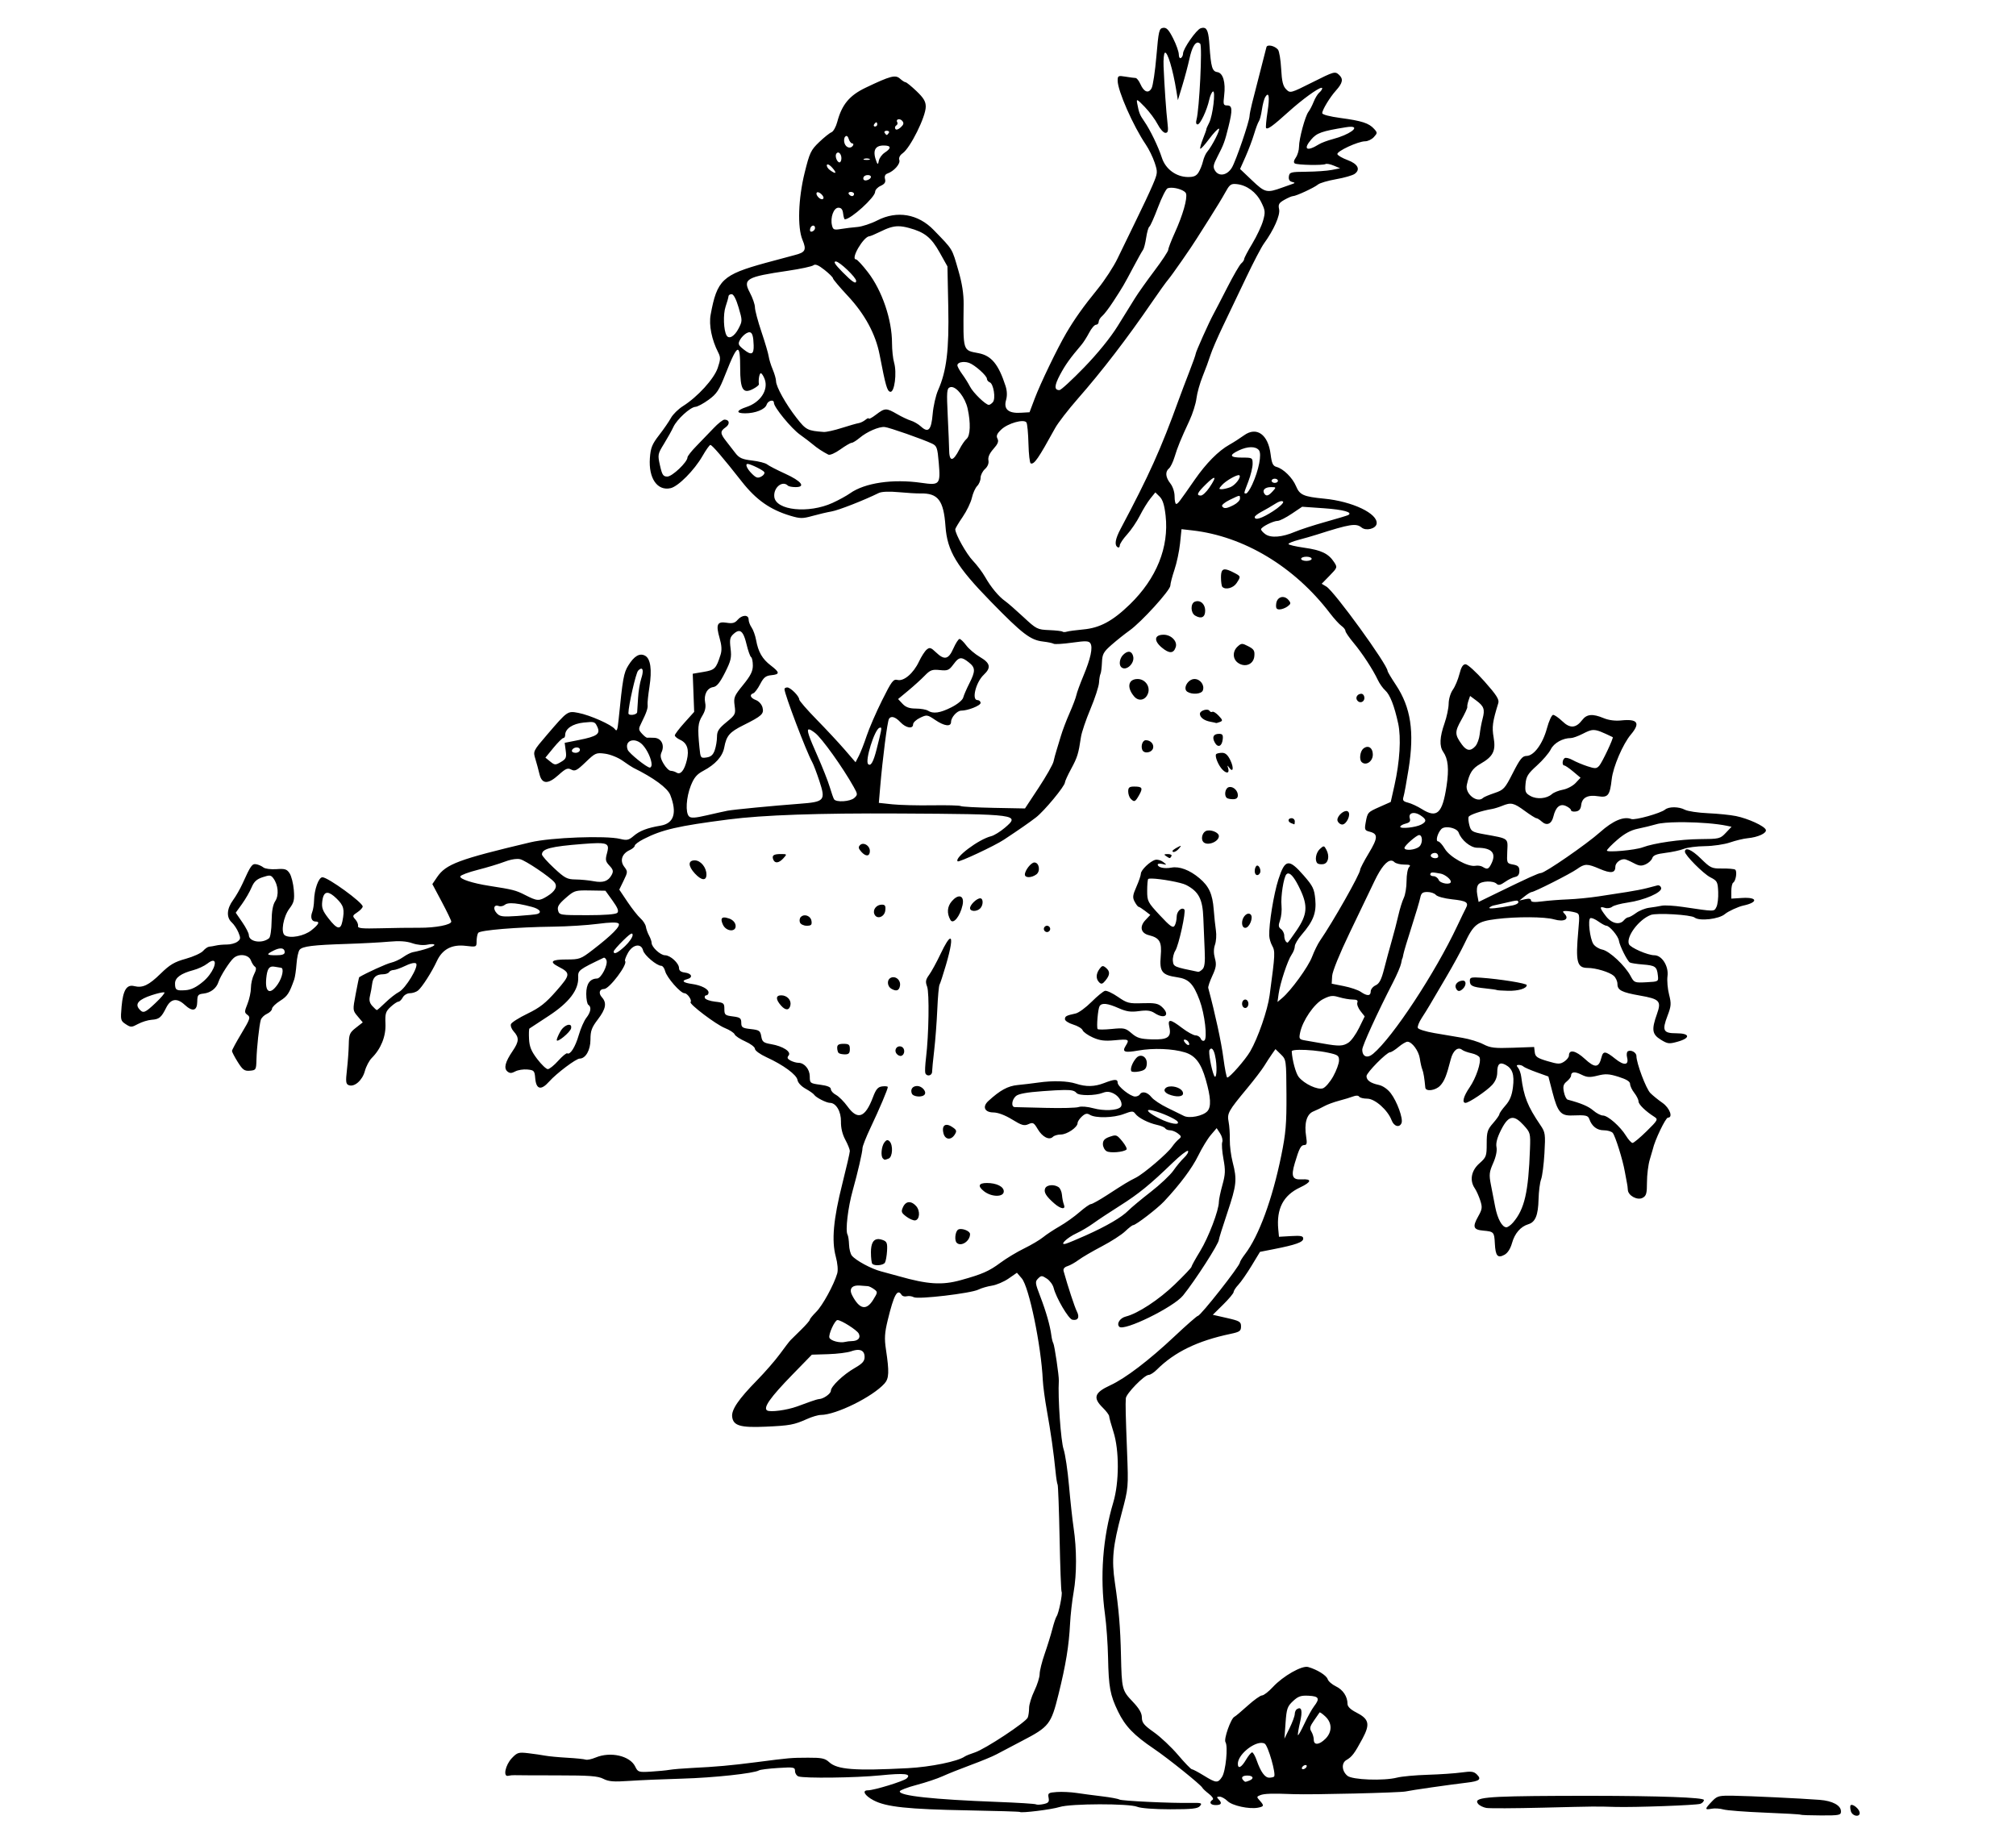 <?xml version="1.0" encoding="utf-8"?>
<svg xmlns="http://www.w3.org/2000/svg" version="1.1" viewBox="0 0 956 875">
	<path d="m 570.754,13.174 c -0.404,-0.026 -0.867,0.06 -1.402,0.236 C 567.297,14.087 561,23.149 561,25.43 c 0,0.799 -0.45,1.73 -1,2.07 -0.556,0.343 -1,-0.401 -1,-1.676 0,-1.262 -1.208,-4.685 -2.686,-7.605 -2.094,-4.138 -3.142,-5.244 -4.75,-5.014 -1.897,0.271 -2.156,1.351 -3.188,13.371 -0.617,7.192 -1.635,14.038 -2.264,15.213 -1.446,2.702 -3.626,1.932 -5.312,-1.879 -0.708,-1.6 -1.742,-2.916 -2.295,-2.922 -0.553,-0.006 -2.693,-0.29 -4.756,-0.631 -3.5,-0.579 -3.75,-0.452 -3.75,1.887 0,4.794 7.369,21.517 13.375,30.355 1.437,2.115 3.314,5.955 4.17,8.533 1.502,4.521 1.469,4.895 -0.916,10.527 C 545.269,90.872 541.714,98.45 538.732,104.5 c -2.982,6.05 -6.917,14.15 -8.746,18 -1.829,3.85 -6.094,10.403 -9.479,14.562 -6.775,8.326 -10.886,14.102 -14.902,20.938 -4.168,7.094 -12.256,23.875 -14.941,31 l -2.451,6.5 -4.279,0.248 c -5.765,0.333 -8.091,-1.714 -6.854,-6.029 0.586,-2.043 0.501,-4.367 -0.244,-6.676 -3.321,-10.288 -6.707,-14.398 -12.818,-15.559 -7.544,-1.433 -7.299,-0.629 -7.057,-23.152 0.052,-4.88 -0.722,-9.931 -2.432,-15.83 -3.192,-11.015 -2.448,-9.786 -11.74,-19.406 -7.4,-7.661 -17.412,-9.375 -26.754,-4.58 -3.005,1.542 -7.28,2.949 -9.5,3.127 -2.22,0.178 -5.703,0.604 -7.74,0.945 -3.307,0.555 -3.765,0.367 -4.264,-1.734 -0.881,-3.717 0.807,-8.354 3.041,-8.354 1.36,0 2.021,0.81 2.244,2.75 0.174,1.512 0.542,2.75 0.816,2.75 C 403.484,104 415,93.537 415,90.947 c 0,-0.895 1.174,-2.161 2.609,-2.814 1.926,-0.878 2.471,-1.722 2.078,-3.223 -0.35,-1.337 0.041,-2.234 1.141,-2.621 3.117,-1.096 6.209,-4.596 5.641,-6.387 -0.342,-1.077 0.25,-2.293 1.566,-3.215 C 431.689,70.128 439,55.384 439,50.574 c 0,-2.453 -1.005,-4.133 -4.406,-7.375 C 432.171,40.89 429.845,39 429.424,39 c -0.421,0 -1.605,-0.759 -2.631,-1.688 -2.177,-1.97 -4.5,-1.361 -16.293,4.273 -7.682,3.67 -11.287,8.011 -13.463,16.215 -0.628,2.366 -1.864,4.579 -2.746,4.918 -0.883,0.339 -3.527,2.457 -5.877,4.709 -3.903,3.74 -4.496,4.993 -6.844,14.482 -3.037,12.273 -3.484,25.967 -1.039,31.818 2.011,4.814 1.426,5.95 -3.73,7.252 -2.366,0.597 -8.576,2.264 -13.801,3.703 -20.403,5.618 -22.996,8.068 -26.014,24.58 -0.893,4.887 0.52,11.915 3.596,17.885 1.173,2.276 1.138,3.315 -0.24,7.361 -1.76,5.166 -9.52,13.683 -16.451,18.059 -2.233,1.409 -4.808,3.94 -5.725,5.623 -0.916,1.683 -3.445,5.354 -5.619,8.16 -3.329,4.297 -4.017,6.013 -4.369,10.877 -0.691,9.555 3.496,15.66 9.793,14.277 3.627,-0.797 11.259,-8.478 15.156,-15.256 1.66,-2.888 3.341,-5.25 3.734,-5.25 0.823,0 5.936,5.962 14.906,17.383 6.792,8.647 13.403,13.302 22.982,16.182 4.678,1.406 5.822,1.418 10.5,0.109 2.888,-0.807 6.981,-1.768 9.096,-2.135 3.301,-0.572 15.207,-5.227 22.348,-8.738 1.378,-0.678 4.908,-0.826 9.5,-0.4 4.019,0.373 8.641,0.645 10.271,0.605 8.363,-0.201 11.019,3.27 11.887,15.539 0.833,11.77 5.22,19.058 21.529,35.762 15.016,15.379 18.75,18.232 24.77,18.928 2.234,0.258 4.483,0.73 4.996,1.047 0.513,0.317 4.443,0.084 8.732,-0.518 6.499,-0.912 7.948,-0.859 8.693,0.32 1.244,1.968 0.125,7.175 -3.311,15.408 -1.608,3.854 -3.115,7.982 -3.348,9.174 -0.233,1.192 -1.681,5.017 -3.219,8.5 -1.538,3.483 -3.388,8.359 -4.111,10.834 -0.724,2.475 -1.678,5.625 -2.119,7 -0.442,1.375 -1.056,3.67 -1.365,5.1 -0.309,1.43 -3.483,7.029 -7.053,12.443 l -6.49,9.844 -14.766,-0.281 c -8.121,-0.154 -15.177,-0.536 -15.682,-0.848 -0.504,-0.312 -6.586,-0.474 -13.514,-0.363 -6.928,0.111 -15.463,-0.104 -18.969,-0.477 l -6.373,-0.678 0.602,-7.119 c 1.179,-13.931 3.434,-31.471 4.207,-32.723 0.973,-1.574 3.02,-0.972 5.438,1.602 2.607,2.775 6,3.332 6,0.984 0,-0.834 1.492,-2.229 3.314,-3.098 3.188,-1.52 3.458,-1.481 7.139,1.018 C 447.852,344.389 451,344.774 451,342.328 451,340.19 453.867,337 455.789,337 458.985,337 465,334.611 465,333.342 465,332.604 464.325,332 463.5,332 c -2.858,0 -0.737,-8.489 2.998,-11.998 3.607,-3.389 3.151,-5.538 -1.791,-8.434 -2.361,-1.383 -5.298,-3.876 -6.529,-5.541 C 456.947,304.363 455.525,303 455.018,303 c -0.508,0 -1.819,2.025 -2.914,4.5 -2.326,5.258 -4.252,5.689 -8.262,1.848 -2.382,-2.282 -2.997,-2.465 -4.393,-1.307 -0.892,0.74 -2.534,3.286 -3.648,5.658 -2.615,5.563 -7.193,9.492 -10.188,8.74 -1.995,-0.501 -2.784,0.542 -7.367,9.75 -2.823,5.671 -6.093,13.213 -7.268,16.762 -1.174,3.548 -2.842,7.817 -3.705,9.486 l -1.568,3.035 -5.104,-5.914 C 397.795,352.306 391.788,345.856 387.25,341.223 382.712,336.59 379,332.309 379,331.713 379,330.143 374.885,326 373.326,326 372.597,326 372,326.352 372,326.783 c 0,2.369 10.411,29.772 13.174,34.676 0.607,1.077 2.144,5.127 3.416,9 3.008,9.156 2.437,9.807 -9.375,10.697 -12.854,0.968 -31.351,2.752 -34.215,3.299 -1.375,0.263 -5.781,1.239 -9.791,2.17 -5.613,1.303 -7.564,1.421 -8.475,0.51 -1.774,-1.774 -1.349,-8.999 0.857,-14.566 1.515,-3.823 2.848,-5.405 5.932,-7.039 5.725,-3.034 9.121,-6.826 9.918,-11.072 1.048,-5.586 2.5,-7.275 9.059,-10.549 8.83,-4.408 9.856,-5.355 9.094,-8.393 -0.368,-1.467 -1.719,-2.992 -3.121,-3.525 -2.645,-1.006 -3.249,-2.565 -1.252,-3.23 0.672,-0.224 2.135,-2.175 3.252,-4.334 1.644,-3.179 2.65,-3.985 5.279,-4.238 4.139,-0.399 4.088,-1.309 -0.254,-4.621 -4.006,-3.055 -5.924,-6.373 -6.947,-12.016 -0.394,-2.172 -1.353,-4.86 -2.133,-5.973 C 355.638,296.465 355,294.755 355,293.777 c 0,-2.385 -3.123,-2.284 -5.223,0.168 -1.29,1.507 -2.464,1.818 -5.203,1.373 -4.497,-0.73 -5.192,0.806 -3.318,7.332 0.984,3.43 1.111,5.728 0.434,7.85 -2.117,6.633 -2.697,7.22 -8.043,8.127 L 328.5,319.5 l 0.34,9.041 0.34,9.043 -4.59,5.105 C 322.065,345.497 320,348.218 320,348.736 c 0,0.518 1.138,1.462 2.529,2.096 3.342,1.523 4.377,4.652 3.182,9.613 -1.18,4.894 -2.998,7.117 -4.865,5.949 -0.74,-0.463 -1.995,-0.853 -2.787,-0.867 -0.792,-0.015 -2.312,-1.52 -3.379,-3.344 -1.481,-2.531 -1.705,-3.833 -0.945,-5.5 1.531,-3.361 -0.145,-6.662 -3.453,-6.803 -1.53,-0.065 -3.065,-0.082 -3.412,-0.039 -0.347,0.043 -1.45,-0.826 -2.451,-1.932 -1.698,-1.877 -1.712,-2.224 -0.215,-5.211 2.343,-4.675 3.14,-7.029 2.891,-8.535 -0.122,-0.735 0.268,-4.495 0.867,-8.355 1.279,-8.241 0.549,-13.465 -2.078,-14.871 -2.566,-1.373 -5.156,0.15 -7.953,4.676 -2.165,3.504 -2.625,6.086 -4.602,25.814 -0.487,4.862 -0.805,5.639 -1.768,4.322 -1.518,-2.076 -11.837,-6.653 -17.35,-7.695 -5.065,-0.958 -5.079,-0.948 -14.727,10.299 -6.676,7.782 -6.728,7.886 -5.621,11.5 0.614,2.006 1.485,5.221 1.936,7.146 1.15,4.917 4.008,5.072 9.074,0.494 3.385,-3.058 4.33,-3.455 6.035,-2.543 1.735,0.928 2.701,0.427 6.807,-3.525 4.574,-4.404 4.982,-4.579 9.246,-4.006 2.457,0.33 6.185,1.83 8.301,3.34 2.113,1.507 4.38,3.005 5.039,3.328 9.638,4.727 16.275,9.607 17.559,12.912 3.303,8.505 1.731,13.474 -4.602,14.537 -6.309,1.059 -9.92,2.441 -12.756,4.877 -2.329,2.001 -3.222,2.2 -6.355,1.422 -6.758,-1.679 -32.858,-0.706 -42.516,1.584 -34.161,8.101 -40.144,10.333 -44.367,16.545 l -2.234,3.289 4.484,8.434 c 2.467,4.639 4.486,8.838 4.486,9.334 0,1.547 -7.435,2.991 -15.127,2.938 -4.056,-0.029 -12.323,0.081 -18.373,0.242 -8.909,0.238 -10.945,0.033 -10.709,-1.078 0.16,-0.755 -0.416,-2.155 -1.281,-3.111 -1.447,-1.599 -1.369,-1.873 0.959,-3.398 1.393,-0.912 2.531,-2.147 2.531,-2.742 0,-1.898 -16.452,-13.841 -19.092,-13.859 -1.799,-0.012 -3.868,5.759 -3.979,11.104 -0.039,1.861 -0.426,4.285 -0.861,5.385 -0.985,2.488 -0.296,4.5 1.539,4.5 2.24,0 1.627,1.314 -1.943,4.162 -3.425,2.733 -9.991,3.99 -12.557,2.404 -2.067,-1.278 -0.796,-8.788 2.15,-12.705 2.177,-2.893 2.465,-4.126 2.074,-8.861 -0.25,-3.025 -1.138,-6.551 -1.973,-7.836 -1.304,-2.007 -2.191,-2.289 -6.283,-2 -2.637,0.186 -5.391,-0.179 -6.17,-0.818 -0.774,-0.635 -2.278,-1.31 -3.342,-1.5 -2.01,-0.358 -2.654,0.542 -6.541,9.154 -1.117,2.475 -3.154,6.03 -4.527,7.898 -2.98,4.055 -3.208,8.148 -0.588,10.52 1.05,0.95 2.48,3.105 3.178,4.789 1.115,2.692 1.049,3.221 -0.551,4.391 -1,0.732 -3.218,1.323 -4.928,1.314 -1.709,-0.009 -4.007,0.198 -5.107,0.459 -1.1,0.261 -2.567,0.511 -3.26,0.553 -0.693,0.042 -2,0.94 -2.904,1.996 -0.904,1.056 -4.609,2.744 -8.234,3.75 -5.416,1.504 -7.55,2.768 -11.969,7.092 -5.61,5.489 -8.526,6.859 -12.492,5.863 -3.552,-0.891 -5.287,1.909 -5.969,9.627 -0.569,6.442 -0.48,6.827 1.959,8.426 2.4,1.572 2.759,1.567 5.84,-0.092 1.805,-0.972 4.692,-1.865 6.414,-1.984 3.623,-0.251 4.598,-1.056 6.92,-5.707 2.158,-4.323 5.117,-4.799 8.771,-1.412 3.754,3.479 5.912,2.938 5.971,-1.5 0.041,-3.102 0.368,-3.519 3,-3.816 3.399,-0.384 6.109,-2.505 7.07,-5.535 0.878,-2.766 5.366,-9.796 7.266,-11.381 2.617,-2.183 7.052,-1.551 8.08,1.152 0.502,1.322 1.391,2.697 1.973,3.057 0.715,0.442 0.571,1.594 -0.439,3.549 -0.823,1.591 -1.496,4.481 -1.496,6.422 0,1.941 -0.732,5.361 -1.627,7.598 -1.508,3.768 -1.507,4.154 0.023,5.273 1.488,1.088 1.206,1.949 -2.855,8.703 -2.479,4.122 -4.514,7.889 -4.523,8.367 -0.009,0.479 1.22,2.838 2.732,5.246 2.355,3.749 3.18,4.343 5.75,4.131 2.881,-0.238 3.004,-0.446 3.125,-5.248 0.141,-5.612 1.275,-16.056 2.043,-18.811 0.278,-0.996 1.591,-2.305 2.918,-2.91 1.327,-0.605 2.414,-1.698 2.414,-2.428 0,-0.73 1.728,-2.418 3.842,-3.752 3.478,-2.195 4.336,-3.492 6.68,-10.1 0.39,-1.1 0.884,-4.431 1.098,-7.402 0.213,-2.971 0.874,-5.987 1.467,-6.701 1.376,-1.658 6.256,-2.263 22.414,-2.779 7.15,-0.229 16.15,-0.71 20,-1.068 4.87,-0.454 8.217,-0.231 11,0.729 2.433,0.839 5.274,1.102 7.25,0.676 1.788,-0.386 3.25,-0.325 3.25,0.135 0,0.737 -5.178,2.483 -10.268,3.463 -0.976,0.188 -3.03,1.237 -4.564,2.33 -1.535,1.093 -4.112,2.281 -5.729,2.643 -2.165,0.484 -11.733,4.841 -15.105,6.877 -0.092,0.055 -0.83,3.612 -1.641,7.904 -1.469,7.782 -1.466,7.812 0.934,10.664 l 2.406,2.859 -3.266,2.557 c -2.921,2.286 -3.278,3.116 -3.365,7.836 -0.053,2.904 -0.443,8.31 -0.865,12.016 -0.655,5.75 -0.53,6.83 0.855,7.361 2.676,1.027 6.438,-2.255 7.621,-6.648 0.601,-2.23 2.081,-5.039 3.289,-6.244 4.371,-4.357 6.746,-10.283 6.498,-16.211 -0.204,-4.873 0.088,-5.836 2.439,-8.016 1.47,-1.363 3.127,-2.479 3.682,-2.479 0.555,0 1.489,-0.9 2.078,-2 0.589,-1.1 2.093,-2 3.344,-2 1.251,0 2.987,-0.562 3.857,-1.25 1.898,-1.499 6.587,-8.808 8.967,-13.979 2.577,-5.597 7.091,-8.006 13.582,-7.244 5.236,0.615 5.25,0.609 5.266,-2.205 0.008,-1.552 0.346,-3.324 0.75,-3.938 0.852,-1.293 18.321,-2.737 35.734,-2.953 6.6,-0.082 16.014,-0.676 20.92,-1.32 5.952,-0.782 9.252,-0.838 9.92,-0.17 1.141,1.141 -3.057,5.415 -12.314,12.539 -5.596,4.306 -6.184,4.52 -12.449,4.52 -7.068,0 -8.257,1.079 -3.754,3.408 5.845,3.023 5.779,3.771 -1.037,11.551 -5.014,5.723 -7.766,7.888 -13.607,10.711 -4.027,1.946 -7.569,4.182 -7.871,4.971 -0.302,0.788 0.269,2.339 1.27,3.445 2.692,2.974 2.599,4.795 -0.482,9.328 -3.538,5.205 -4.292,8.176 -2.457,9.699 1.106,0.918 1.952,0.91 3.725,-0.039 1.261,-0.675 3.832,-1.08 5.715,-0.9 3.175,0.303 3.447,0.603 3.738,4.133 0.442,5.361 2.769,5.917 6.613,1.58 C 263.87,509.004 273.171,502 274.885,502 277.704,502 280,497.962 280,493.008 c 0,-4.164 0.58,-5.751 3.5,-9.576 3.836,-5.026 4.345,-7.84 1.902,-10.539 C 283.7,471.012 284.244,469 286.455,469 c 2.506,0 11.39,-11.823 9.959,-13.254 -0.279,-0.279 0.34,-2.023 1.375,-3.877 2.271,-4.065 6.291,-4.711 7.166,-1.152 0.56,2.277 6.493,7.283 8.631,7.283 0.659,0 1.482,1.137 1.83,2.525 0.762,3.037 7.271,10.475 9.166,10.475 1.388,0 3.709,3.375 2.887,4.197 -0.852,0.852 12.046,10.626 16.232,12.301 2.279,0.912 4.377,2.264 4.662,3.006 0.285,0.742 2.57,2.258 5.078,3.367 2.508,1.109 4.559,2.684 4.559,3.5 0,0.825 2.428,2.594 5.469,3.986 8.019,3.671 14.344,8.32 14.711,10.812 0.184,1.248 1.808,2.996 3.82,4.113 1.925,1.069 3.77,2.371 4.1,2.895 0.801,1.272 5.788,3.822 7.477,3.822 2.894,0 5.308,4.111 5.213,8.875 -0.06,2.98 0.672,6.042 2.059,8.609 1.184,2.192 2.152,4.606 2.152,5.363 0,0.758 -1.603,7.74 -3.562,15.516 -4.243,16.84 -5.151,26.927 -3.107,34.527 0.868,3.229 1.144,6.437 0.688,8 -1.559,5.341 -6.93,15.176 -9.924,18.17 -1.702,1.702 -3.094,3.408 -3.094,3.793 0,0.385 -1.824,2.489 -4.053,4.674 -2.228,2.185 -4.499,4.423 -5.047,4.973 -0.548,0.55 -2.795,3.475 -4.994,6.5 -2.2,3.025 -7.116,8.679 -10.924,12.566 -8.8,8.982 -12.179,13.937 -11.787,17.285 0.496,4.236 3.873,5.244 15.805,4.713 11.565,-0.514 13.517,-0.876 19.738,-3.664 2.332,-1.045 5.257,-1.904 6.5,-1.908 7.218,-0.024 24.533,-8.57 30.209,-14.91 2.143,-2.393 2.273,-5.472 0.682,-16.082 -0.796,-5.306 -0.639,-7.878 0.846,-14 2.93,-12.078 4.605,-15.109 6.58,-11.912 0.37,0.598 1.456,0.882 2.416,0.631 0.96,-0.251 2.468,-0.053 3.352,0.441 2.014,1.127 27.103,-1.827 30.652,-3.609 1.389,-0.698 4.276,-1.539 6.414,-1.869 2.138,-0.33 5.677,-1.841 7.865,-3.357 l 3.977,-2.756 2.291,2.662 c 3.454,4.015 9.207,31.848 9.979,48.27 0.129,2.75 1.007,9.275 1.951,14.5 1.813,10.034 3.22,19.952 4.1,28.912 0.292,2.977 0.731,5.735 0.975,6.129 0.243,0.394 0.665,11.822 0.938,25.398 0.273,13.576 0.696,25.01 0.941,25.406 0.547,0.885 -1.358,10.273 -2.365,11.654 -0.401,0.55 -1.304,3.25 -2.008,6 -0.703,2.75 -2.347,8.065 -3.654,11.811 -1.307,3.745 -2.377,8.048 -2.377,9.562 0,1.514 -1.125,5.085 -2.5,7.936 -1.375,2.85 -2.5,6.498 -2.5,8.105 0,1.608 -0.284,3.666 -0.633,4.574 -0.835,2.176 -20.289,15.01 -25.104,16.561 -2.07,0.667 -4.214,1.529 -4.764,1.916 -3.308,2.329 -16.192,4.971 -27,5.535 -25.221,1.318 -33.468,0.685 -37.328,-2.861 -1.966,-1.806 -3.524,-2.132 -10,-2.102 -8.326,0.04 -8.48,0.053 -24.672,2.141 -11.978,1.544 -18.968,2.171 -30.5,2.734 -4.125,0.201 -8.85,0.597 -10.5,0.879 -1.65,0.282 -5.69,0.67 -8.977,0.861 -5.685,0.331 -6.042,0.213 -7.311,-2.414 -2.47,-5.114 -11.723,-7.224 -18.77,-4.279 -1.921,0.803 -4.045,1.249 -4.719,0.992 -0.674,-0.257 -4.6,-0.658 -8.725,-0.891 -4.125,-0.233 -8.85,-0.68 -10.5,-0.994 -1.65,-0.314 -5.25,-0.837 -8,-1.16 -4.597,-0.541 -5.225,-0.352 -7.791,2.35 -3.092,3.256 -4.268,9.011 -1.709,8.367 0.825,-0.207 2.175,-0.34 3,-0.295 0.825,0.045 9.928,0.087 20.23,0.092 15.298,0.007 19.306,0.306 21.865,1.629 2.526,1.306 4.902,1.499 12.268,0.992 5.025,-0.346 16.337,-0.83 25.137,-1.076 14.873,-0.416 34.116,-2.492 36.443,-3.93 0.553,-0.342 4.617,-0.849 9.031,-1.125 7.447,-0.466 8.025,-0.362 8.025,1.438 0,1.066 0.712,2.211 1.582,2.545 2.584,0.992 27.241,0.692 38.812,-0.473 11.63,-1.17 14.984,-0.781 12.533,1.457 -1.455,1.329 -15.462,5.623 -18.342,5.623 -2.99,0 -1.586,2.503 2.664,4.75 5.929,3.135 16.251,4.236 44.645,4.758 13.417,0.247 24.53,0.583 24.697,0.75 0.649,0.649 15.122,-1.146 18.908,-2.346 5.21,-1.65 32.911,-1.715 36.814,-0.086 1.658,0.692 8.082,1.174 15.629,1.174 10.382,0 13.058,-0.296 14.105,-1.559 1.145,-1.38 0.672,-1.547 -4.129,-1.459 -9.61,0.175 -33.029,-0.933 -34.133,-1.615 -0.589,-0.364 -4.27,-1.042 -8.18,-1.508 -3.909,-0.466 -9.357,-1.188 -12.107,-1.604 -2.75,-0.416 -6.96,-0.615 -9.355,-0.443 -3.99,0.286 -4.315,0.513 -3.896,2.703 0.376,1.969 -0.041,2.5 -2.371,3.012 -1.555,0.342 -3.185,0.4 -3.621,0.131 -0.436,-0.269 -8.658,-0.786 -18.273,-1.148 -30.504,-1.151 -46.691,-2.909 -46.301,-5.027 0.1,-0.541 3.7,-1.909 8,-3.041 4.301,-1.132 9.843,-2.985 12.318,-4.119 2.475,-1.134 8.55,-3.558 13.5,-5.387 4.95,-1.829 10.35,-4.066 12,-4.971 1.65,-0.905 7.117,-3.782 12.148,-6.395 12.853,-6.673 13.776,-7.853 17.312,-22.127 3.458,-13.957 4.945,-23.046 5.465,-33.443 0.206,-4.125 0.969,-10.875 1.697,-15 1.509,-8.549 1.501,-20.283 -0.019,-30.5 -0.573,-3.85 -1.555,-12.85 -2.182,-20 -0.627,-7.15 -1.775,-14.89 -2.553,-17.199 -1.333,-3.959 -2.761,-24.435 -2.27,-32.551 0.13,-2.152 -2.04,-16.844 -2.629,-17.797 -0.308,-0.499 -0.718,-2.159 -0.912,-3.689 -0.575,-4.546 -2.51,-11.325 -5.293,-18.555 -2.406,-6.249 -2.485,-6.919 -1,-8.404 1.485,-1.485 1.817,-1.481 4.158,0.053 1.399,0.917 2.849,2.899 3.221,4.404 1.156,4.681 7.048,14.721 8.852,15.082 2.657,0.532 3.589,-1.121 2.182,-3.867 -1.048,-2.046 -4.334,-12.031 -6.301,-19.146 -0.303,-1.096 0.328,-1.917 1.832,-2.393 1.26,-0.399 3.641,-1.733 5.291,-2.965 1.65,-1.232 6.6,-4.125 11,-6.428 4.4,-2.303 9.371,-5.504 11.047,-7.115 1.676,-1.611 3.383,-2.93 3.793,-2.93 1.245,0 11.488,-7.872 14.691,-11.291 7.553,-8.062 13.274,-15.729 16.195,-21.709 1.747,-3.575 4.422,-7.966 5.947,-9.756 l 2.773,-3.254 1.637,2.498 c 0.9,1.373 1.359,3.22 1.02,4.104 -0.339,0.884 -0.088,4.478 0.559,7.988 0.998,5.416 0.924,7.29 -0.492,12.385 -0.918,3.302 -1.67,6.897 -1.67,7.988 0,3.975 -4.898,16.845 -8.898,23.381 C 566.846,597.02 565,600.357 565,600.75 c 0,0.393 -3.557,4.144 -7.906,8.338 -7.534,7.265 -17.53,13.821 -23.234,15.238 -2.778,0.69 -4.511,3.421 -3.08,4.852 2.249,2.249 25.711,-9.258 30.223,-14.824 C 566.756,607.256 578,589.77 578,587.92 c 0,-0.482 1.8,-6.241 4,-12.799 4.413,-13.155 4.683,-15.7 2.535,-23.988 -0.806,-3.111 -1.414,-7.901 -1.352,-10.645 0.062,-2.744 -0.193,-6.563 -0.566,-8.488 -0.782,-4.026 -0.198,-5.08 8.883,-16.023 3.3,-3.977 6.9,-8.697 8,-10.488 1.1,-1.791 2.75,-4.322 3.666,-5.623 l 1.666,-2.365 2.564,2.502 c 2.539,2.479 2.564,2.662 2.648,19 0.073,13.969 -0.304,18.414 -2.461,28.998 -4.213,20.668 -10.626,38.119 -17.156,46.684 -1.335,1.751 -2.44,3.551 -2.455,4 C 587.917,600.362 569.322,624 568.057,624 c -0.418,0 -5.439,4.403 -11.158,9.783 -12.009,11.297 -23.25,19.856 -30.398,23.146 -7.545,3.473 -8.354,5.918 -3.527,10.654 1.635,1.604 2.985,3.419 3,4.035 0.015,0.616 0.927,3.938 2.027,7.381 2.801,8.767 2.762,23.995 -0.086,33.521 -5,16.727 -6.371,35.202 -3.932,52.979 0.679,4.95 1.339,14.175 1.467,20.5 0.287,14.137 0.97,17.828 4.736,25.617 3.371,6.971 7.462,11.229 16.963,17.658 6.787,4.592 22.442,17.184 23.027,18.521 0.178,0.407 1.576,1.709 3.107,2.893 1.606,1.242 2.346,2.421 1.75,2.789 C 573.161,854.635 573.955,856 576.5,856 c 2.73,0 3.165,-0.937 1.301,-2.801 -0.933,-0.933 -0.822,-1.199 0.5,-1.199 0.935,0 2.632,0.933 3.771,2.072 2.202,2.202 10.267,3.967 14.459,3.166 2.909,-0.556 3.012,-0.979 0.832,-3.389 -1.521,-1.681 -1.503,-1.86 0.25,-2.547 1.955,-0.766 5.644,-0.877 15.887,-0.482 8.503,0.328 50.579,-0.691 53.092,-1.285 2.28,-0.539 20.886,-3.215 28.908,-4.158 6.089,-0.716 7.166,-1.569 4.873,-3.861 -1.469,-1.469 -2.664,-1.629 -7.314,-0.977 -3.057,0.429 -10.284,0.922 -16.059,1.096 -5.775,0.174 -12.3,0.777 -14.5,1.34 -6.332,1.621 -21.224,1.079 -23.545,-0.857 -2.691,-2.245 -2.935,-6.058 -0.479,-7.477 2.645,-1.527 3.816,-3.08 7.557,-10.023 3.799,-7.053 3.235,-9.42 -2.994,-12.598 C 640.424,810.685 639,809.278 639,808.027 c 0,-3.49 -2.139,-6.723 -5.512,-8.332 -1.825,-0.87 -3.578,-2.404 -3.896,-3.408 -0.572,-1.802 -5.021,-4.567 -9.275,-5.766 -2.911,-0.82 -11.884,4.278 -16.705,9.488 -2.03,2.194 -4.344,3.99 -5.141,3.99 -0.797,0 -3.872,2.193 -6.832,4.873 -2.96,2.681 -5.776,5.043 -6.26,5.25 -1.656,0.709 -5.159,10.617 -4.252,12.025 1.294,2.01 0.119,13.827 -1.643,16.516 -1.972,3.009 -2.769,2.948 -8.639,-0.664 -2.682,-1.65 -5.234,-3 -5.672,-3 -0.437,0 -3.373,-3.038 -6.523,-6.75 -3.151,-3.712 -8.298,-8.563 -11.439,-10.777 -4.749,-3.348 -5.714,-4.527 -5.729,-7 -0.012,-2.133 -1.26,-4.279 -4.418,-7.596 -4.972,-5.223 -5.13,-5.856 -5.49,-21.877 -0.297,-13.219 -1.02,-21.858 -2.891,-34.531 -1.611,-10.915 -1.003,-17.11 3.232,-32.969 3.192,-11.952 3.202,-12.067 2.549,-29 -0.691,-17.919 -0.793,-22.304 -0.59,-25.4 C 534.021,660.877 542.687,652 544.711,652 c 0.759,0 2.475,-1.094 3.812,-2.432 8.411,-8.411 19.321,-13.719 34.977,-17.016 4.372,-0.921 5,-1.364 5,-3.531 0,-2.24 -0.644,-2.625 -6.691,-4 l -6.693,-1.521 4.943,-4.877 C 582.777,615.94 585,613.269 585,612.688 c 0,-0.582 1.012,-2.134 2.25,-3.449 1.238,-1.315 4.05,-5.361 6.25,-8.99 l 4,-6.598 6.5,-1.279 c 10.484,-2.062 14,-3.317 14,-4.998 0,-1.254 -1.085,-1.482 -5.75,-1.209 l -5.75,0.336 -0.33,-3.473 c -0.934,-9.825 2.357,-16.175 10.324,-19.92 5.473,-2.572 5.795,-4.125 0.795,-3.828 -4.431,0.263 -5.15,-1.417 -3.291,-7.695 2.067,-6.98 2.907,-8.584 4.492,-8.584 1.226,0 1.408,-0.794 0.902,-3.953 -1.009,-6.312 0.229,-10.692 3.387,-11.98 1.497,-0.611 3.846,-1.741 5.221,-2.51 1.375,-0.769 4.525,-1.931 7,-2.582 2.475,-0.651 5.497,-1.569 6.715,-2.041 1.324,-0.513 2.453,-0.472 2.809,0.104 0.327,0.529 2.051,0.963 3.832,0.963 3.648,0 9.734,5.396 11.561,10.25 1.114,2.961 3.789,3.68 4.715,1.268 0.801,-2.089 -2.132,-10.173 -5.105,-14.072 -1.522,-1.995 -3.78,-3.554 -5.764,-3.979 C 649.879,513.636 648,512.282 648,510.312 648,508.687 657.566,499 659.172,499 c 0.571,0 2.376,-1.125 4.01,-2.5 1.634,-1.375 3.534,-2.5 4.221,-2.5 2.17,0 5.386,4.365 5.895,8 0.269,1.925 0.785,4.218 1.145,5.096 0.57,1.39 1.038,4.19 1.445,8.654 0.185,2.033 4.871,1.425 7.051,-0.914 2.007,-2.154 2.987,-4.591 5.018,-12.482 1.084,-4.214 3.387,-6.12 5.422,-4.486 0.618,0.496 2.617,1.221 4.441,1.611 1.825,0.39 3.542,1.296 3.816,2.012 0.842,2.194 -1.665,9.694 -4.729,14.146 -2.917,4.24 -3.741,7.363 -1.941,7.363 1.591,0 9.955,-5.622 12.584,-8.459 1.599,-1.725 2.451,-3.822 2.451,-6.033 0,-3.965 1.18,-5.018 3.957,-3.531 3.273,1.752 4.233,4.657 3.494,10.574 -0.492,3.939 -1.473,6.339 -3.551,8.695 -1.578,1.79 -2.876,3.644 -2.885,4.121 -0.009,0.477 -1.366,2.406 -3.016,4.285 -2.652,3.021 -3,4.146 -3,9.699 0,5.922 -0.2,6.458 -3.5,9.379 -3.848,3.407 -4.698,8.084 -2.143,11.797 0.747,1.085 1.904,3.653 2.572,5.707 1.08,3.321 0.972,4.168 -0.979,7.639 -2.776,4.939 -2.303,6.283 2.359,6.701 5.099,0.458 5.275,0.65 5.555,6.117 0.302,5.9 1.304,7.091 4.518,5.371 1.55,-0.83 2.858,-2.85 3.631,-5.609 1.286,-4.593 4.067,-7.793 7.738,-8.906 3.324,-1.008 4.648,-4.24 4.836,-11.795 0.092,-3.712 0.637,-7.987 1.209,-9.5 0.572,-1.513 1.286,-7.098 1.588,-12.41 0.514,-9.047 0.395,-9.886 -1.877,-13.234 -6.157,-9.073 -7.914,-13.503 -9.131,-23.002 -0.204,-1.592 -0.877,-3.504 -1.496,-4.25 C 719.022,505.32 719.099,505 720.211,505 c 0.801,0 1.785,0.338 2.188,0.75 0.402,0.412 3.235,1.65 6.293,2.75 l 5.561,2 1.947,7.5 c 2.434,9.375 3.951,11.175 9.262,10.971 6.63,-0.255 7.573,-0.052 8.223,1.779 1.201,3.387 3.632,5.25 6.85,5.25 1.772,0 3.68,0.562 4.24,1.25 1.242,1.526 4.791,12.898 5.713,18.305 0.37,2.169 0.829,4.62 1.018,5.445 0.189,0.825 0.378,2.277 0.42,3.227 0.122,2.761 4.512,5.145 7.01,3.809 1.754,-0.939 2.066,-2.061 2.066,-7.412 0,-3.468 0.596,-8.29 1.326,-10.715 0.73,-2.425 1.376,-4.633 1.436,-4.908 0.916,-4.22 6.079,-15 7.184,-15 2.544,0 0.83,-4.618 -2.598,-7 -1.978,-1.375 -4.562,-3.467 -5.742,-4.648 C 780.572,516.316 776,504.157 776,500.785 c 0,-1.709 -2.623,-3.135 -4.094,-2.227 -0.502,0.31 -0.65,1.613 -0.328,2.895 0.939,3.742 -1.411,4.015 -5.596,0.652 -4.666,-3.749 -5.755,-3.856 -6.561,-0.646 -1.248,4.973 -3.059,5.13 -7.885,0.682 C 747.193,498.136 744,497.477 744,500.584 c 0,0.753 -1.012,2.032 -2.25,2.84 -1.994,1.302 -2.9,1.276 -7.957,-0.223 -4.799,-1.422 -5.754,-2.089 -6,-4.195 L 727.5,496.5 l -10.109,0.361 c -8.655,0.309 -10.669,0.069 -14,-1.666 -2.14,-1.114 -6.591,-2.481 -9.891,-3.037 -3.3,-0.556 -9.307,-1.573 -13.35,-2.262 -4.042,-0.689 -7.555,-1.789 -7.807,-2.445 -0.252,-0.656 0.581,-2.774 1.85,-4.707 1.269,-1.933 3.05,-4.806 3.959,-6.381 0.909,-1.575 4.314,-7.368 7.564,-12.873 3.251,-5.505 7.165,-12.66 8.699,-15.902 4.429,-9.362 6.052,-10.62 15.199,-11.766 9.476,-1.187 22.885,-1.113 27.297,0.152 4.887,1.401 7.552,-0.112 4.889,-2.775 -0.933,-0.933 -0.767,-1.196 0.75,-1.186 1.073,0.008 3,0.295 4.283,0.639 2.281,0.611 2.316,0.806 1.604,8.736 -1.332,14.819 -0.629,17.606 4.436,17.617 3.891,0.008 10.38,1.973 12.377,3.748 0.963,0.856 1.75,2.595 1.75,3.865 0,2.941 1.999,3.977 10.578,5.48 9.487,1.663 10.353,2.597 8.15,8.799 -2.633,7.414 -2.306,9.581 1.826,12.135 3.244,2.005 3.942,2.087 8,0.951 6.23,-1.744 5.901,-3.984 -0.586,-3.984 -6.258,0 -6.906,-1.271 -4.227,-8.291 1.766,-4.627 1.848,-5.755 0.738,-10.111 -0.687,-2.697 -1.022,-6.601 -0.744,-8.676 C 791.37,458.2 788.11,453 784.516,453 c -3.18,0 -11.434,-3.622 -12.078,-5.301 -1.367,-3.562 4.722,-11.669 10.381,-13.82 2.802,-1.065 19.059,-0.107 20.748,1.223 2.34,1.842 11.622,0.773 14.436,-1.662 1.445,-1.251 6.287,-3.489 8.625,-3.986 7.22,-1.537 6.883,-4.091 -0.479,-3.631 L 821,426.143 v -3.512 c 0,-1.932 0.397,-3.757 0.881,-4.057 1.303,-0.805 1.999,-5.531 0.914,-6.201 -0.515,-0.318 -3.286,-0.55 -6.16,-0.516 -4.935,0.059 -5.499,-0.206 -10.156,-4.779 C 802.22,402.896 799,401.535 799,403.916 c 0,1.622 8.742,10.423 12.01,12.09 3.309,1.688 3.562,2.155 3.771,6.963 0.123,2.834 -0.266,6.07 -0.865,7.189 -1.178,2.201 -0.453,2.203 -15.916,-0.08 -4.125,-0.609 -8.625,-0.866 -10,-0.572 -1.375,0.294 -4.047,0.728 -5.938,0.965 -1.891,0.237 -4.687,1.354 -6.211,2.48 -1.524,1.127 -3.185,2.049 -3.689,2.049 -0.505,0 -1.431,0.619 -2.059,1.375 -2.051,2.471 -5.879,1.608 -8.58,-1.934 -3.059,-4.01 -3.15,-4.775 -0.475,-3.926 1.126,0.358 2.67,0.132 3.432,-0.5 0.761,-0.632 4.04,-1.524 7.285,-1.982 7.935,-1.122 16.439,-4.809 15.971,-6.926 -0.195,-0.884 -1.003,-1.44 -1.795,-1.234 -0.792,0.205 -3.016,0.786 -4.941,1.291 -1.925,0.505 -6.2,1.334 -9.5,1.844 -3.3,0.509 -9.375,1.445 -13.5,2.078 -4.125,0.633 -10.65,1.272 -14.5,1.42 -3.85,0.148 -9.363,0.577 -12.25,0.951 -3.744,0.485 -5.25,0.341 -5.25,-0.498 0,-0.77 -0.949,-0.956 -2.75,-0.541 l -2.75,0.633 2.5,-2.002 c 1.375,-1.102 2.859,-2.015 3.297,-2.027 1.354,-0.038 18.388,-8.661 21.535,-10.902 3.687,-2.625 4.802,-2.634 10.76,-0.08 5.306,2.274 7.408,1.999 7.408,-0.973 0,-1.911 2.391,-3.818 4.5,-3.59 0.55,0.059 2.44,0.877 4.201,1.816 2.594,1.384 3.681,1.49 5.73,0.557 1.391,-0.634 2.785,-1.955 3.096,-2.936 0.417,-1.314 2.064,-1.962 6.27,-2.469 3.137,-0.378 7.053,-1.232 8.703,-1.898 1.65,-0.667 6.15,-1.247 10,-1.287 3.85,-0.04 9.203,-0.831 11.895,-1.756 2.692,-0.925 6.435,-1.825 8.318,-2 4.977,-0.463 9.245,-2.449 8.641,-4.023 -0.687,-1.791 -8.289,-5.282 -14.125,-6.486 -2.601,-0.537 -8.584,-1.145 -13.295,-1.352 -4.711,-0.207 -9.642,-0.95 -10.957,-1.654 -2.822,-1.511 -7.596,-1.549 -9.373,-0.074 -2.086,1.731 -14.28,5.147 -16.008,4.484 -3.607,-1.384 -8.697,0.759 -14.861,6.26 C 752.372,400.335 732.581,414 730.721,414 c -1.072,0 -6.284,2.368 -20.887,9.49 l -8.664,4.227 -0.645,-3.434 c -0.393,-2.096 -0.184,-3.99 0.537,-4.859 1.407,-1.695 7.069,-1.892 8.66,-0.301 0.831,0.831 1.86,0.601 3.951,-0.883 1.555,-1.103 3.726,-2.177 4.826,-2.387 1.359,-0.259 2,-1.174 2,-2.857 0,-1.965 -0.62,-2.588 -3,-3.018 -2.957,-0.534 -2.996,-0.624 -2.742,-6.24 0.291,-6.441 0.927,-5.975 -11.188,-8.166 -5.377,-0.972 -6.004,-1.352 -6.744,-4.072 -0.449,-1.65 -0.634,-3.492 -0.412,-4.094 0.367,-0.994 6.044,-2.923 11.086,-3.766 1.1,-0.184 3.266,-0.854 4.814,-1.488 4.243,-1.737 5.496,-1.462 10.686,2.348 2.622,1.925 5.122,3.5 5.555,3.5 0.433,0 1.595,0.729 2.58,1.621 2.35,2.127 4.643,1.151 5.471,-2.328 1.095,-4.603 3.164,-6.354 5.99,-5.066 1.322,0.602 2.404,1.504 2.404,2.004 0,0.5 1.012,0.766 2.25,0.59 1.611,-0.229 2.34,-1.101 2.566,-3.07 0.408,-3.545 3.119,-4.944 8.055,-4.154 4.665,0.746 5.546,-0.364 6.418,-8.096 0.662,-5.87 5.291,-16.673 9.061,-21.145 4.66,-5.528 3.283,-7.535 -4.605,-6.713 -2.843,0.296 -5.925,-0.109 -8.262,-1.086 -5.212,-2.178 -8.019,-1.945 -10.148,0.842 -3.022,3.954 -5.783,4.145 -9.436,0.654 C 739.142,340.374 737.162,339 736.5,339 c -0.662,0 -1.981,2.872 -2.932,6.383 -2.003,7.399 -6.189,13.059 -9.686,13.094 -1.956,0.019 -3.097,1.437 -6.449,8.023 -3.823,7.512 -4.356,8.095 -8.742,9.572 -2.569,0.865 -4.975,1.878 -5.348,2.25 -2.783,2.783 -8.702,-1.85 -7.777,-6.088 1.243,-5.7 2.599,-7.804 6.451,-10.012 6.046,-3.465 7.373,-6.106 6.275,-12.479 -0.865,-5.021 -0.544,-7.389 2.217,-16.355 0.511,-1.661 -0.886,-3.844 -6.568,-10.25 C 699.971,318.662 695.939,315 694.98,315 c -1.24,0 -2.083,1.349 -2.922,4.68 -0.648,2.574 -2.05,5.905 -3.117,7.404 -1.088,1.528 -1.956,4.414 -1.975,6.57 -0.018,2.115 -0.903,6.321 -1.967,9.346 -2.301,6.542 -2.5,10.835 -0.627,13.527 2.348,3.375 2.814,8.104 1.598,16.186 -1.963,13.035 -4.537,15.469 -11.646,11.008 -2.104,-1.32 -5.087,-2.712 -6.631,-3.094 -2.271,-0.561 -2.682,-1.087 -2.152,-2.756 0.36,-1.134 1.45,-7.072 2.424,-13.193 2.814,-17.698 1.071,-29.206 -6.051,-39.928 C 659.762,321.51 658,318.562 658,318.199 c 0,-2.948 -25.236,-37.761 -29.02,-40.033 l -2.223,-1.334 3.771,-3.861 c 3.692,-3.781 3.737,-3.916 2.107,-6.402 -2.649,-4.044 -6.051,-5.688 -14.109,-6.818 C 614.387,259.169 611,258.371 611,257.977 c 0,-0.394 2.138,-1.274 4.75,-1.955 2.612,-0.682 6.55,-1.815 8.75,-2.518 15.782,-5.039 18.573,-5.478 21.189,-3.334 2.131,1.746 6.778,0.554 7.117,-1.826 0.679,-4.766 -11.452,-10.568 -24.807,-11.863 -9.901,-0.96 -11.665,-1.742 -13.424,-5.951 -1.653,-3.957 -5.962,-8.213 -9.221,-9.105 -1.737,-0.476 -2.275,-1.624 -2.826,-6.039 -1.172,-9.378 -6.645,-13.257 -12.611,-8.939 -1.88,1.361 -4.993,3.356 -6.918,4.434 -5.209,2.916 -11.003,8.767 -16.459,16.621 -7.495,10.789 -7.989,11.435 -8.791,11.469 -0.412,0.017 -0.75,-1.585 -0.75,-3.561 0,-2.078 -0.843,-4.664 -2,-6.135 -2.319,-2.948 -2.562,-5.562 -0.664,-7.137 0.734,-0.609 1.917,-3.028 2.629,-5.373 1.451,-4.779 2.974,-8.506 7.061,-17.264 1.54,-3.3 3.045,-8.066 3.346,-10.59 0.3,-2.524 1.628,-7.249 2.949,-10.5 1.322,-3.251 2.961,-7.71 3.643,-9.91 0.681,-2.2 3.399,-8.5 6.041,-14 2.642,-5.5 7.588,-15.85 10.99,-23 3.402,-7.15 7.169,-14.35 8.371,-16 4.676,-6.421 7.799,-13.479 7.197,-16.271 -0.494,-2.295 -0.098,-3.006 2.506,-4.479 1.702,-0.963 3.533,-1.75 4.068,-1.75 1.445,0 10.132,-4.028 11.863,-5.5 0.825,-0.702 4.678,-1.832 8.562,-2.514 3.885,-0.681 7.862,-1.823 8.838,-2.537 2.867,-2.097 1.507,-4.741 -3.365,-6.541 -2.446,-0.903 -4.62,-2.159 -4.83,-2.791 C 633.754,71.765 644.012,67 647.373,67 c 1.274,0 3.131,-0.9 4.127,-2 1.716,-1.896 1.72,-2.098 0.082,-3.908 -2.44,-2.696 -5.818,-3.791 -15.832,-5.129 -5.238,-0.7 -8.748,-1.63 -8.746,-2.316 0.005,-1.525 3.642,-7.527 6.451,-10.646 3.302,-3.667 3.674,-5.572 1.475,-7.562 -1.86,-1.683 -2.344,-1.546 -12.506,3.555 -10.48,5.26 -10.588,5.289 -12.521,3.355 -1.503,-1.503 -2.046,-3.732 -2.371,-9.73 -0.232,-4.279 -0.912,-8.369 -1.51,-9.09 -1.519,-1.83 -5.077,-2.612 -5.463,-1.199 -0.331,1.212 -4.819,18.737 -6.83,26.672 -0.627,2.475 -1.162,5.175 -1.186,6 -0.077,2.653 -6.494,21.399 -8.395,24.52 -2.231,3.665 -6.123,4.351 -7.963,1.404 -1.067,-1.709 -0.889,-2.734 1.18,-6.721 2.922,-5.632 3.445,-7.059 5.207,-14.203 1.958,-7.943 1.833,-10 -0.607,-10 -1.841,0 -1.978,-0.452 -1.459,-4.75 0.758,-6.271 -0.536,-10.661 -3.258,-11.061 -2.423,-0.356 -3.007,-2.343 -3.703,-12.602 -0.413,-6.089 -1.04,-8.303 -2.791,-8.414 z m -2.639,7.012 c 0.343,0.033 0.687,0.217 1.027,0.557 1.07,1.07 -0.392,31.106 -1.752,36.008 -0.386,1.393 -0.186,2.25 0.527,2.25 1.263,0 4.424,-6.727 5.533,-11.779 0.386,-1.759 1.145,-3.47 1.686,-3.805 1.448,-0.895 -0.004,11.428 -1.742,14.789 -0.789,1.526 -1.384,2.892 -1.322,3.035 0.062,0.143 -0.661,2.19 -1.605,4.551 -0.944,2.36 -1.523,4.487 -1.285,4.725 0.237,0.237 2.102,-1.808 4.145,-4.543 C 575.368,63.237 577.472,61 578,61 c 0.977,0 -3.193,8.263 -5.551,11 -0.711,0.825 -1.607,2.85 -1.99,4.5 -0.383,1.65 -1.329,4.013 -2.102,5.25 -1.063,1.703 -2.31,2.236 -5.131,2.191 -5.535,-0.087 -10.538,-3.8 -12.238,-9.082 -1.71,-5.312 -5.578,-13.306 -8.4,-17.359 -2.111,-3.031 -2.479,-3.974 -3.332,-8.5 -0.425,-2.253 -0.071,-2.085 3.594,1.707 2.236,2.314 4.995,6.027 6.129,8.25 1.134,2.223 2.769,4.043 3.635,4.043 1.289,0 1.472,-0.859 1.014,-4.75 -0.618,-5.239 -1.464,-17.46 -1.854,-26.75 -0.138,-3.3 0.144,-6.225 0.627,-6.5 1.205,-0.686 3.789,7.888 5.426,18 l 0.729,4.5 2.133,-7 c 1.173,-3.85 2.696,-9.592 3.385,-12.762 1.089,-5.008 2.558,-7.695 4.043,-7.553 z m 58.506,21.453 C 626.867,41.61 627,41.684 627,41.875 c 0,0.484 -0.627,1.4 -1.393,2.035 -0.766,0.636 -1.964,2.604 -2.664,4.373 C 622.244,50.052 621.138,52.175 620.488,53 618.936,54.97 616,65.825 616,69.594 c 0,1.629 -0.679,3.931 -1.51,5.117 -0.974,1.391 -1.148,2.382 -0.486,2.791 1.241,0.767 13.338,1.005 14.6,0.287 0.493,-0.281 2.246,0.06 3.896,0.756 l 3,1.266 -4,0.783 c -2.2,0.43 -7.6,0.81 -12,0.844 -7.419,0.058 -8.023,0.22 -8.309,2.229 -0.203,1.427 0.308,2.31 1.5,2.594 1.449,0.344 1.51,0.531 0.309,0.934 -0.825,0.277 -3.075,1.073 -5,1.77 -7.272,2.63 -8.113,2.431 -14.225,-3.383 l -5.725,-5.445 2.588,-5.818 C 592.062,71.117 593.896,66.25 594.715,63.5 c 0.819,-2.75 1.837,-5.45 2.262,-6 0.424,-0.55 1.065,-3.025 1.426,-5.5 0.36,-2.475 1.068,-5.162 1.572,-5.971 1.771,-2.843 2.192,-0.113 1.084,7.029 -0.616,3.968 -0.914,7.42 -0.664,7.67 0.768,0.768 3.153,-0.962 10.656,-7.729 6.545,-5.903 13.847,-11.163 15.57,-11.361 z M 426.373,56.553 c 0.497,0.028 1.071,0.278 1.51,0.807 0.84,1.012 0.649,1.755 -0.787,3.055 -1.142,1.033 -2.143,1.32 -2.514,0.721 C 424.243,60.587 424.432,59.851 425,59.5 c 0.568,-0.351 0.793,-1.026 0.5,-1.5 -0.571,-0.924 0.045,-1.494 0.873,-1.447 z M 415.559,58 C 415.801,58 416,58.45 416,59 c 0,0.55 -0.476,1 -1.059,1 -0.582,0 -0.781,-0.45 -0.441,-1 0.34,-0.55 0.816,-1 1.059,-1 z m 225.068,2.119 c 4.215,0.036 -0.609,3.744 -8.627,5.857 -2.475,0.652 -5.4,1.746 -6.5,2.43 -5.828,3.623 -7.735,2.464 -3.709,-2.256 2.676,-3.137 4.957,-3.943 16.459,-5.807 0.988,-0.16 1.775,-0.23 2.377,-0.225 z M 420.5,62 c 0.89,0 1.34,0.45 1,1 -0.34,0.55 -0.79,1 -1,1 -0.21,0 -0.66,-0.45 -1,-1 -0.34,-0.55 0.11,-1 1,-1 z m -19.164,2.48 c 0.057,-0.008 0.113,-0.006 0.168,0.004 0.365,0.068 0.687,0.539 0.965,1.414 0.367,1.155 1.113,2.102 1.658,2.102 0.545,0 0.713,0.45 0.373,1 -1.061,1.717 -3.334,1.095 -4.031,-1.102 -0.367,-1.155 -0.218,-2.55 0.332,-3.1 0.188,-0.188 0.365,-0.294 0.535,-0.318 z M 419.035,69 c 3.597,0 3.793,1.228 0.537,3.361 -1.335,0.875 -2.606,2.612 -2.824,3.863 -0.29,1.66 -0.557,1.87 -0.992,0.775 -2.124,-5.339 -1.034,-8 3.279,-8 z m -21.721,3.328 C 398.122,72.226 399,73.418 399,75.059 399,76.126 398.599,77 398.107,77 c -1.174,0 -2.272,-2.925 -1.541,-4.107 0.218,-0.353 0.479,-0.53 0.748,-0.564 z M 411,75.129 c 0.453,0 0.906,0.07 1.25,0.209 0.688,0.277 0.125,0.504 -1.25,0.504 -1.375,0 -1.938,-0.226 -1.25,-0.504 0.344,-0.139 0.797,-0.209 1.25,-0.209 z m -18.566,2.832 c 0.464,-0.036 1.322,0.553 2.24,1.588 2.367,2.669 1.789,3.241 -1.121,1.113 -1.006,-0.735 -1.653,-1.838 -1.439,-2.451 0.055,-0.157 0.166,-0.238 0.32,-0.25 z m 19.123,5.061 c 0.766,0.007 1.443,0.3 1.443,0.871 0,1.104 -2.595,2.179 -3.375,1.398 -0.314,-0.314 -0.332,-0.956 -0.039,-1.43 0.351,-0.568 1.205,-0.847 1.971,-0.84 z m 173.957,4.219 c 0.28,0.006 0.585,0.029 0.922,0.062 4.77,0.481 9.237,3.755 11.611,8.508 1.963,3.931 2.05,4.769 0.916,8.82 -0.689,2.462 -2.987,7.352 -5.107,10.867 -2.12,3.515 -3.855,6.811 -3.855,7.324 0,0.513 -0.623,1.45 -1.385,2.082 -0.762,0.632 -3.735,5.75 -6.605,11.373 -2.871,5.623 -5.84,11.348 -6.598,12.723 -2.049,3.717 -8.413,17.931 -8.404,18.771 0.004,0.4 -1.391,4.329 -3.102,8.729 -1.711,4.4 -3.925,10.25 -4.92,13 -8.431,23.317 -14.119,35.957 -27.547,61.211 -2.594,4.879 -3.07,7.781 -1.439,8.789 0.55,0.34 1,-0.026 1,-0.814 0,-0.788 1.555,-3.131 3.455,-5.205 1.9,-2.074 4.635,-6.106 6.078,-8.959 1.443,-2.853 3.684,-6.499 4.98,-8.104 l 2.357,-2.918 2.041,2.006 c 1.456,1.43 2.269,4.012 2.828,9 1.679,14.977 -4.297,29.817 -16.951,42.098 -8.152,7.912 -14.206,11.169 -22.1,11.889 v -0.002 c -3.404,0.31 -6.897,0.783 -7.762,1.049 -0.865,0.266 -1.792,0.264 -2.061,-0.004 -0.268,-0.268 -3.114,-0.598 -6.324,-0.732 -5.626,-0.235 -6.07,-0.461 -12.264,-6.23 -3.534,-3.292 -7.404,-6.67 -8.602,-7.506 -3.046,-2.128 -6.766,-6.6 -9.52,-11.445 -1.288,-2.267 -3.91,-5.752 -5.828,-7.744 C 458.292,262.721 453,253.279 453,251.014 c 0,-0.434 1.568,-3.069 3.484,-5.855 1.916,-2.786 3.888,-6.865 4.383,-9.066 0.495,-2.201 1.627,-4.73 2.516,-5.619 0.889,-0.889 1.617,-2.638 1.617,-3.889 0,-1.25 0.933,-3.118 2.074,-4.15 1.311,-1.187 1.915,-2.708 1.643,-4.135 -0.285,-1.49 0.526,-3.332 2.387,-5.416 2.114,-2.368 2.589,-3.588 1.9,-4.875 -0.694,-1.296 -0.255,-2.35 1.789,-4.305 3.144,-3.005 10.796,-5.147 11.957,-3.348 0.406,0.63 0.836,5.188 0.955,10.131 0.119,4.943 0.604,9.117 1.078,9.275 1.657,0.552 3.512,-2.134 11.574,-16.762 1.364,-2.475 6.231,-8.775 10.816,-14 11.369,-12.955 23.43,-28.656 34.949,-45.5 3.385,-4.95 6.941,-9.9 7.902,-11 1.591,-1.821 11.07,-15.444 13.475,-19.365 0.55,-0.897 3.298,-5.232 6.107,-9.633 2.809,-4.401 6.155,-9.915 7.436,-12.254 1.794,-3.277 2.512,-4.049 4.471,-4.008 z m -30.182,1.787 c 2.741,-0.039 6.642,1.318 7.094,2.758 0.732,2.332 -1.547,10.293 -5.311,18.559 -1.714,3.764 -3.115,7.408 -3.115,8.098 0,0.69 -2.943,5.154 -6.539,9.922 -3.596,4.768 -7.759,10.636 -9.25,13.039 -1.491,2.403 -5.186,8.359 -8.211,13.234 -3.402,5.483 -9.47,12.964 -15.908,19.613 -5.725,5.912 -10.986,10.75 -11.691,10.75 -2.547,0 -2.472,-2.1 0.258,-7.252 2.491,-4.702 4.746,-7.858 10.182,-14.248 0.936,-1.1 2.582,-3.688 3.658,-5.75 1.076,-2.062 2.529,-3.75 3.229,-3.75 0.7,0 1.273,-0.619 1.273,-1.377 0,-0.758 0.75,-1.995 1.666,-2.75 0.916,-0.755 3.273,-3.848 5.238,-6.873 4.699,-7.231 4.948,-7.658 9.471,-16.189 2.132,-4.021 4.227,-7.761 4.656,-8.311 0.429,-0.55 1.1,-3.142 1.49,-5.762 0.39,-2.619 1.077,-4.99 1.525,-5.268 0.448,-0.277 2.272,-4.365 4.053,-9.084 1.781,-4.719 3.84,-8.811 4.576,-9.094 0.453,-0.174 1.024,-0.257 1.656,-0.266 z M 403.441,91 C 404.299,91 405,91.45 405,92 c 0,0.55 -0.424,1 -0.941,1 -0.518,0 -1.219,-0.45 -1.559,-1 -0.34,-0.55 0.084,-1 0.941,-1 z m -15.678,0.15 c 0.478,5.72e-4 1.207,0.393 1.855,1.041 0.935,0.935 1.174,1.818 0.59,2.18 -1.173,0.725 -3.787,-2.127 -2.828,-3.086 0.092,-0.092 0.223,-0.135 0.383,-0.135 z m -2.291,15.834 c 0.538,-0.091 1.027,0.277 1.027,1.182 0,0.642 -0.606,1.369 -1.346,1.615 -0.841,0.28 -1.216,-0.176 -1,-1.219 0.194,-0.937 0.781,-1.487 1.318,-1.578 z m 40.436,0.309 c 1.536,-0.01 3.129,0.266 5.082,0.789 7.454,1.995 10.61,4.51 14.59,11.627 l 3.703,6.623 0.393,19.084 c 0.422,20.512 -0.795,30.512 -4.816,39.584 -1.097,2.475 -2.258,7.578 -2.58,11.34 -0.653,7.644 -2.055,9.127 -5.58,5.902 -1.21,-1.106 -3.324,-2.347 -4.699,-2.756 -1.375,-0.408 -4.34,-1.808 -6.588,-3.113 -5.13,-2.977 -5.773,-2.962 -9.979,0.246 -1.888,1.44 -3.434,2.285 -3.434,1.877 0,-0.408 -0.719,-0.145 -1.598,0.584 -0.879,0.729 -2.341,1.442 -3.25,1.582 -0.909,0.14 -4.524,1.174 -8.033,2.297 -3.509,1.123 -7.334,1.969 -8.5,1.881 -7.706,-0.582 -8.404,-0.942 -12.869,-6.645 -5.103,-6.517 -9.75,-14.843 -9.75,-17.469 0,-0.985 -0.704,-3.463 -1.566,-5.508 -0.862,-2.045 -1.725,-4.844 -1.916,-6.219 -0.191,-1.375 -1.735,-6.617 -3.432,-11.648 C 359.389,152.32 358,147.101 358,145.752 c 0,-1.349 -1.096,-4.516 -2.436,-7.035 -3.402,-6.399 -1.617,-7.423 17.936,-10.293 6.05,-0.888 11.552,-2.067 12.227,-2.621 0.872,-0.717 2.388,-0.089 5.25,2.178 2.213,1.753 4.023,3.554 4.023,4.002 0,0.448 3.177,4.217 7.061,8.375 8.042,8.611 13.172,18.09 15.047,27.799 2.889,14.965 3.576,17.348 5.078,17.639 1.992,0.386 3.206,-8.944 1.801,-13.844 C 423.444,170.06 423,165.93 423,162.771 c 0,-11.149 -4.667,-24.892 -11.445,-33.701 C 408.986,125.732 406.45,123 405.922,123 c -2.762,0 3.558,-10.875 6.377,-10.973 0.439,-0.015 2.689,-0.961 5,-2.102 3.648,-1.801 6.05,-2.615 8.609,-2.633 z M 396.365,124 c 1.718,0 9.635,7.564 9.635,9.205 0,1.733 -1.792,0.574 -6.5,-4.205 -3.583,-3.638 -4.438,-5 -3.135,-5 z m -49.42,15.5 c 0.912,0 2.133,2.335 3.309,6.326 1.824,6.194 1.822,6.403 -0.043,10 -1.894,3.651 -4.476,5.172 -5.625,3.312 -1.463,-2.367 -1.744,-10.122 -0.498,-13.764 0.729,-2.131 1.346,-4.325 1.369,-4.875 0.024,-0.55 0.693,-1 1.488,-1 z m 8.588,18.062 c 1.236,0.133 1.737,1.988 1.861,6.182 0.131,4.411 -1.076,4.901 -4.779,1.938 -2.509,-2.008 -2.734,-2.591 -1.727,-4.473 0.637,-1.19 2.053,-2.642 3.148,-3.229 0.589,-0.315 1.084,-0.462 1.496,-0.418 z m -5.693,8.312 c 0.884,-0.023 1.16,2.874 1.16,8.553 0,10.305 1.319,12.493 6.057,10.043 1.611,-0.833 2.879,-1.842 2.818,-2.242 -0.319,-2.093 0.224,-5.229 0.906,-5.229 0.429,0 1.248,1.24 1.82,2.756 1.919,5.083 -1.963,11.052 -8.615,13.248 -4.862,1.605 -5.157,2.996 -0.635,2.996 4.825,0 9.471,-1.865 10.176,-4.084 0.632,-1.99 3.473,-2.704 3.473,-0.873 0,2.072 8.211,12.096 12.309,15.027 2.306,1.649 5.091,3.772 6.191,4.715 1.946,1.669 4.65,3.447 7.307,4.805 0.731,0.374 3.227,-0.711 5.664,-2.461 2.396,-1.721 4.81,-3.129 5.365,-3.129 0.555,0 2.286,-1.073 3.846,-2.385 3.446,-2.899 9.103,-5.352 11.818,-5.123 2.087,0.176 18.161,5.808 22.5,7.883 2.258,1.08 2.564,1.967 3.17,9.16 0.86,10.206 0.439,10.692 -8.17,9.445 -13.617,-1.971 -26.924,-0.018 -33.943,4.98 -1.626,1.158 -5.341,3.193 -8.256,4.523 -11.347,5.181 -26.883,3.58 -27.625,-2.846 -0.506,-4.388 3.83,-7.967 6.463,-5.334 0.383,0.383 2.003,0.695 3.602,0.695 5.006,0 2.812,-2.841 -4.904,-6.352 -3.94,-1.793 -7.795,-3.784 -8.566,-4.424 -0.771,-0.64 -3.978,-1.466 -7.127,-1.836 -4.707,-0.553 -6.121,-1.184 -7.936,-3.547 -1.214,-1.581 -3.22,-4.169 -4.457,-5.752 -2.788,-3.566 -2.81,-4.584 -0.141,-6.453 2.16,-1.513 1.829,-3.637 -0.566,-3.637 -0.737,0 -3.073,1.843 -5.191,4.094 -2.119,2.251 -5.764,6.035 -8.102,8.41 -2.337,2.375 -4.25,4.807 -4.25,5.404 0,2.206 -7.229,9.092 -9.545,9.092 -1.974,0 -2.484,-0.769 -3.49,-5.268 -1.139,-5.09 -1.076,-5.436 1.893,-10.25 1.69,-2.74 3.696,-6.339 4.459,-7.998 1.661,-3.613 8.067,-9.458 10.469,-9.551 0.943,-0.036 3.74,-1.536 6.215,-3.332 3.886,-2.821 4.978,-4.482 8.01,-12.184 3.046,-7.738 4.828,-11.517 5.83,-11.543 z m 107.508,5.787 c 0.708,0.026 1.457,0.156 2.172,0.406 2.709,0.948 8.48,6.084 8.48,7.547 0,0.644 0.61,1.405 1.355,1.691 1.789,0.687 2.9,7.682 1.49,9.381 -0.599,0.722 -1.47,1.312 -1.934,1.312 -1.512,0 -7.449,-5.763 -8.928,-8.666 -0.794,-1.559 -2.466,-4.226 -3.715,-5.928 C 455.021,175.704 454,173.824 454,173.229 c 0,-0.889 1.163,-1.467 2.656,-1.559 0.224,-0.014 0.455,-0.017 0.691,-0.008 z m -6.352,11.869 c 2.626,-0.191 6.692,4.961 7.861,10.217 1.508,6.776 1.297,12.878 -0.494,14.365 -0.83,0.689 -2.37,2.94 -3.422,5.002 -3.082,6.041 -4.842,5.999 -4.865,-0.115 -0.005,-1.375 -0.296,-8.397 -0.646,-15.604 -0.571,-11.759 -0.463,-13.169 1.061,-13.754 0.161,-0.062 0.331,-0.099 0.506,-0.111 z m 142.184,28.537 c 1.665,-0.025 2.998,0.442 3.797,1.404 1.465,1.766 -0.035,9.493 -3.16,16.277 -1.077,2.337 -2.375,4.25 -2.887,4.25 -1.189,0 -1.257,0.364 1.07,-5.76 1.1,-2.893 2,-6.606 2,-8.25 C 594,217.07 593.885,217 589,217 c -5.836,0 -6.367,-1.124 -1.6,-3.387 2.118,-1.005 4.115,-1.52 5.779,-1.545 z M 354.531,220 c 1.343,0 7.294,2.907 7.875,3.848 0.358,0.579 -0.266,1.542 -1.385,2.141 -1.68,0.899 -2.469,0.654 -4.527,-1.404 C 354.212,222.301 353.225,220 354.531,220 Z m 232.74,5.32 c 0.223,-0.023 0.387,0.004 0.473,0.09 0.931,0.931 -2.026,4.748 -4.369,5.639 -1.377,0.524 -3.221,0.951 -4.096,0.951 -1.378,0 -1.348,-0.268 0.227,-2.008 1.709,-1.888 6.207,-4.508 7.766,-4.672 z m -11.582,1.281 c 0.583,0.004 -0.133,1.588 -2.225,4.666 -1.395,2.053 -3.195,3.732 -4,3.732 -2.346,0 -1.733,-1.332 2.535,-5.5 1.995,-1.948 3.236,-2.902 3.689,-2.898 z M 604.5,227 c 0.825,0 1.5,0.45 1.5,1 0,0.55 -0.675,1 -1.5,1 -0.825,0 -1.5,-0.45 -1.5,-1 0,-0.55 0.675,-1 1.5,-1 z m -1.785,4 c 2.533,0 2.551,0.049 0.785,2 -2.013,2.224 -3.079,2.491 -4,1 -1.013,-1.64 0.445,-3 3.215,-3 z m -15.248,4.152 c 0.582,-0.068 0.533,0.399 0.533,1.322 0,0.811 -1.328,2.161 -2.951,3 -3.422,1.77 -4.698,1.899 -5.523,0.564 -0.326,-0.528 1.307,-1.878 3.629,-3 2.519,-1.217 3.731,-1.819 4.312,-1.887 z m 20.43,2.482 c 0.263,0.023 0.455,0.124 0.566,0.305 0.348,0.563 -1.842,2.608 -4.867,4.543 -5.287,3.382 -8.596,4.422 -8.596,2.703 0,-0.448 1.462,-1.583 3.25,-2.521 1.788,-0.939 4.673,-2.617 6.414,-3.729 1.239,-0.791 2.259,-1.233 2.945,-1.297 0.103,-0.01 0.199,-0.011 0.287,-0.004 z m 9.604,2.67 10.326,0.723 c 9.278,0.65 13.824,1.921 11.512,3.217 -0.46,0.258 -5.338,1.725 -10.838,3.262 -5.5,1.536 -12.008,3.651 -14.463,4.699 -5.971,2.55 -11.308,2.995 -13.928,1.16 C 598.949,252.552 598,251.494 598,251.016 598,249.922 603.761,247 605.916,247 c 0.885,0 3.855,-1.506 6.598,-3.348 z m -57.219,10.639 5.109,0.578 c 24.429,2.764 48.415,17.177 65.215,39.186 2.01,2.633 4.497,5.375 5.525,6.096 1.028,0.72 1.869,1.785 1.869,2.365 0,0.58 1.747,3.142 3.883,5.693 4.139,4.945 9.206,12.702 11.533,17.658 0.78,1.661 2.339,3.854 3.465,4.873 2.273,2.057 4.31,7.259 6.15,15.713 1.453,6.674 0.77,18.034 -1.758,29.297 l -1.773,7.904 -5.158,2.293 c -5.848,2.6 -5.844,2.596 -6.734,7.535 -0.596,3.309 -0.424,3.695 1.912,4.281 4.024,1.01 3.94,2.931 -0.441,10.195 -2.243,3.719 -4.078,7.245 -4.078,7.834 0,1.964 -12.914,24.768 -19.104,33.732 -1.017,1.473 -2.684,4.872 -3.703,7.555 -1.826,4.806 -9.971,16.029 -14.221,19.596 l -2.178,1.828 0.533,-3.828 c 0.712,-5.126 4.299,-15.957 6.168,-18.625 0.828,-1.181 1.504,-2.946 1.504,-3.922 0,-0.976 1.462,-3.465 3.25,-5.529 5.528,-6.383 7.069,-10.38 6.463,-16.768 -0.473,-4.983 -1.113,-6.301 -5.488,-11.312 -7.085,-8.114 -8.865,-7.842 -11.986,1.828 -2.236,6.928 -4.58,21.372 -4.35,26.803 0.054,1.267 0.64,3.292 1.301,4.5 1.582,2.891 1.539,3.777 -1.133,23.697 -0.942,7.024 -5.499,20.204 -9.18,26.553 C 590.579,502.517 583.149,511 581.975,511 c -0.346,0 -1.185,-4.244 -1.863,-9.432 -0.976,-7.463 -3.84,-20.701 -7.154,-33.068 -0.147,-0.55 0.722,-3.137 1.934,-5.75 1.815,-3.914 2.031,-5.375 1.225,-8.297 -0.649,-2.35 -0.636,-4.529 0.039,-6.465 0.56,-1.606 0.76,-4.624 0.443,-6.705 -0.316,-2.081 -0.791,-6.588 -1.053,-10.016 -0.557,-7.305 -2.241,-10.99 -6.76,-14.801 -4.619,-3.895 -9.509,-5.741 -13.312,-5.027 -3.339,0.626 -6.473,-0.078 -6.473,-1.453 0,-0.44 1.012,-0.56 2.25,-0.268 2.171,0.513 2.182,0.479 0.328,-0.955 -1.057,-0.818 -2.73,-1.275 -3.721,-1.016 -2.479,0.648 -6.857,4.846 -6.857,6.576 0,0.781 -0.945,3.56 -2.102,6.174 -1.792,4.051 -1.916,5.102 -0.832,7.127 0.699,1.306 1.534,2.384 1.854,2.396 0.32,0.012 1.698,0.883 3.066,1.934 l 2.488,1.912 -2.332,2.48 c -2.889,3.076 -2.175,6.178 1.643,7.131 5.176,1.292 6.222,3.138 5.631,9.945 -0.641,7.391 0.593,8.974 7.807,10.012 5.494,0.791 7.69,3.042 10.631,10.902 2.435,6.509 3.8,18.141 2.242,19.104 -0.611,0.377 -1.379,-0.019 -1.709,-0.879 -0.33,-0.86 -1.419,-1.562 -2.418,-1.562 -0.999,0 -3.878,-1.575 -6.4,-3.5 -5.697,-4.349 -6.933,-4.442 -6.059,-0.459 1.059,4.82 -0.75,6.089 -8.322,5.844 -5.421,-0.176 -6.998,-0.65 -9.588,-2.885 -2.877,-2.483 -3.554,-2.63 -9.418,-2.045 -3.475,0.347 -6.486,0.361 -6.691,0.029 -0.585,-0.946 0.16,-9.608 0.934,-10.859 1.029,-1.665 3.753,-1.377 9.029,0.957 3.708,1.64 5.76,1.938 9.654,1.402 3.731,-0.513 5.545,-0.287 7.385,0.918 4.931,3.231 7.645,0.835 3.396,-2.998 -1.718,-1.55 -3.414,-1.86 -9.088,-1.666 -6.417,0.219 -7.349,-0.02 -11.639,-2.984 -2.565,-1.772 -5.334,-3.072 -6.154,-2.889 -0.821,0.183 -3.708,2.548 -6.416,5.256 -2.708,2.708 -6.086,5.176 -7.508,5.484 -4.475,0.971 -5.084,1.296 -5.084,2.705 0,0.755 1.753,1.899 3.896,2.541 2.143,0.642 4.161,1.856 4.484,2.699 0.324,0.843 2.497,2.387 4.83,3.432 3.333,1.492 5.587,1.775 10.516,1.314 6.622,-0.618 6.993,-0.422 5.061,2.672 -1.801,2.885 -0.532,3.362 5.906,2.223 7.218,-1.277 16.424,-0.921 22.211,0.861 4.906,1.511 7.648,5.101 9.879,12.939 2.418,8.495 2.64,12.881 0.76,14.959 -2.067,2.284 -8.616,3.577 -11.193,2.209 -1.018,-0.54 -4.48,-2.241 -7.693,-3.781 -3.214,-1.54 -6.652,-3.831 -7.643,-5.09 -1.883,-2.394 -4.459,-2.996 -5.514,-1.289 -0.34,0.55 -1.337,1 -2.215,1 C 536.061,520 530,515.208 530,513.449 c 0,-1.814 -1.43,-1.774 -6.5,0.182 -4.526,1.746 -8.485,1.821 -13.309,0.252 -3.973,-1.292 -10.878,-1.5 -17.691,-0.529 -2.75,0.392 -7.21,0.925 -9.91,1.184 -4.65,0.446 -8.326,2.448 -13.932,7.592 -2.942,2.7 -1.759,5.365 2.4,5.408 2.19,0.023 5.56,1.287 8.893,3.338 4.547,2.798 5.729,3.137 7.744,2.219 2.138,-0.974 2.583,-0.736 4.414,2.367 2.211,3.748 5.446,5.384 7.191,3.639 C 499.905,538.495 501.599,538 503.064,538 506,538 511,534.586 511,532.582 c 0,-0.7 0.926,-2.109 2.057,-3.133 1.585,-1.435 2.449,-1.615 3.775,-0.787 2.668,1.666 11.201,1.471 16.047,-0.369 3.919,-1.488 4.496,-1.502 5.5,-0.131 1.436,1.961 6.212,4.402 10.359,5.295 1.781,0.384 3.495,1.111 3.809,1.619 0.314,0.508 1.358,0.924 2.32,0.924 0.962,0 2.624,0.675 3.691,1.5 1.73,1.337 1.775,1.636 0.396,2.75 -0.85,0.688 -2.257,2.282 -3.125,3.543 -2.205,3.203 -13.382,12.745 -17.178,14.666 -3.756,1.901 -5.137,2.738 -13.701,8.291 -3.605,2.337 -7.03,4.25 -7.611,4.25 -0.582,0 -3.034,1.725 -5.449,3.834 -2.415,2.109 -6.641,5.12 -9.391,6.689 -2.75,1.57 -6.281,3.902 -7.846,5.182 -1.565,1.28 -5.615,3.678 -9,5.33 -3.385,1.652 -8.404,4.674 -11.154,6.717 -5.511,4.095 -8.625,5.464 -18.932,8.324 -8.846,2.455 -15.624,2.022 -29.318,-1.869 -2.337,-0.664 -6.162,-1.706 -8.5,-2.316 -4.618,-1.206 -11.859,-5.112 -13.787,-7.436 -0.664,-0.8 -1.266,-3.142 -1.336,-5.205 -0.07,-2.063 -0.392,-4.2 -0.717,-4.75 -1.107,-1.875 0.183,-12.868 2.465,-21 2.337,-8.327 4.625,-18.227 4.625,-20.012 0,-0.926 1.743,-5.352 3.873,-9.836 4.125,-8.682 8.127,-18.113 8.127,-19.154 0,-0.347 -1.173,-0.488 -2.607,-0.314 -2.093,0.254 -2.97,1.275 -4.445,5.178 -3.657,9.671 -7.24,10.981 -12.008,4.389 -1.691,-2.337 -4.17,-4.826 -5.508,-5.531 C 395.094,518.514 394,517.29 394,516.502 c 0,-0.965 -1.634,-1.649 -5,-2.096 -4.826,-0.64 -5,-0.777 -5,-3.881 C 384,507.061 381.469,504 378.605,504 c -0.955,0 -2.637,-0.482 -3.736,-1.07 -1.5,-0.803 -1.728,-1.395 -0.916,-2.373 1.456,-1.754 -2.654,-4.44 -8.258,-5.396 -3.643,-0.622 -4.251,-1.099 -4.695,-3.688 -0.46,-2.68 -0.951,-3.022 -4.99,-3.473 -3.974,-0.443 -4.483,-0.783 -4.496,-3 -0.012,-2.163 -0.552,-2.567 -4.014,-3 -3.667,-0.458 -4,-0.75 -4,-3.5 0,-2.806 -0.286,-3.032 -4.422,-3.5 -2.432,-0.275 -4.608,-1.062 -4.834,-1.75 -0.226,-0.688 0.076,-1.25 0.672,-1.25 0.596,0 1.084,-0.598 1.084,-1.33 0,-1.659 -3.449,-3.444 -7.844,-4.059 -4.253,-0.594 -5.203,-1.524 -2.322,-2.277 2.956,-0.773 2.229,-2.749 -1.16,-3.15 C 322.909,460.975 322,460.269 322,459.107 322,456.778 317.892,453 315.359,453 313.175,453 309,449.139 309,447.119 c 0,-0.688 -0.541,-2.234 -1.201,-3.436 -0.661,-1.201 -1.34,-3.084 -1.508,-4.184 -0.168,-1.1 -1.323,-2.9 -2.566,-4 -1.243,-1.1 -4.015,-4.618 -6.16,-7.816 l -3.898,-5.816 2.062,-4.246 c 1.992,-4.1 2.002,-4.328 0.273,-6.619 -2.168,-2.874 -1.068,-6.196 2.607,-7.871 C 299.924,402.532 301,401.592 301,401.041 c 0,-0.551 1.883,-1.962 4.186,-3.137 8.81,-4.494 16.222,-6.204 40.314,-9.307 16.419,-2.114 42.585,-3.024 81,-2.816 56.18,0.304 57.423,0.472 50,6.766 -2.2,1.865 -5.125,3.666 -6.5,4 -5.856,1.423 -17.57,10.217 -15.871,11.916 0.585,0.585 17.514,-7.338 21.932,-10.266 7.649,-5.068 11.854,-7.991 15.211,-10.57 C 495.187,384.618 505,372.766 505,371.045 c 0,-0.549 1.339,-3.476 2.977,-6.502 2.929,-5.413 3.441,-7.081 4.625,-15.043 0.327,-2.2 2.344,-8.16 4.48,-13.244 2.137,-5.084 3.971,-10.709 4.076,-12.5 0.105,-1.791 0.422,-3.685 0.703,-4.211 0.281,-0.526 0.594,-2.971 0.695,-5.434 0.162,-3.936 0.713,-4.944 4.562,-8.324 2.409,-2.115 6.242,-5.17 8.518,-6.787 5.617,-3.993 19.328,-19.074 19.348,-21.281 0.009,-0.98 0.895,-4.394 1.971,-7.586 1.075,-3.192 2.264,-8.815 2.641,-12.496 z M 619.5,264 c 1.375,0 2.5,0.45 2.5,1 0,0.55 -1.125,1 -2.5,1 -1.375,0 -2.5,-0.45 -2.5,-1 0,-0.55 1.125,-1 2.5,-1 z m -38.486,6.016 C 579.477,269.924 579,271.123 579,273.834 c 0,2.108 0.299,4.133 0.666,4.5 1.51,1.51 5.198,0.523 6.719,-1.799 2.109,-3.219 2.105,-3.23 -1.336,-5.01 -1.81,-0.936 -3.113,-1.455 -4.035,-1.51 z m 27.35,13.096 c -1.538,-0.051 -2.945,1.095 -3.18,3.139 -0.246,2.135 0.103,2.75 1.559,2.75 1.031,0 2.732,-0.627 3.779,-1.393 1.642,-1.201 1.713,-1.618 0.527,-3.047 -0.794,-0.957 -1.763,-1.419 -2.686,-1.449 z m -40.342,1.961 c -0.446,-0.019 -0.912,0.055 -1.385,0.236 -2.174,0.834 -2.097,5.32 0.113,6.625 2.902,1.713 4.75,0.803 4.75,-2.338 0,-2.591 -1.546,-4.44 -3.479,-4.523 z m -217.695,14.176 c 1.548,-0.096 2.618,1.852 3.66,6.197 0.745,3.107 1.728,5.878 2.184,6.16 0.456,0.282 0.83,2.092 0.83,4.021 0,2.685 -1.081,4.835 -4.605,9.162 -4.249,5.216 -4.56,5.977 -4.031,9.838 0.549,4.004 0.381,4.342 -3.895,7.846 -3.64,2.983 -4.469,4.27 -4.469,6.945 0,1.806 -0.477,4.654 -1.061,6.328 -0.781,2.24 -1.813,3.155 -3.908,3.463 -2.759,0.405 -2.863,0.26 -3.344,-4.646 -0.929,-9.489 -0.734,-11.751 1.291,-15.027 1.409,-2.279 1.841,-4.19 1.422,-6.283 -0.757,-3.783 0.918,-7.016 3.848,-7.432 1.638,-0.233 3.146,-2.092 5.531,-6.82 2.856,-5.662 3.2,-7.148 2.664,-11.518 -0.522,-4.257 -0.305,-5.298 1.434,-6.871 0.944,-0.854 1.746,-1.32 2.449,-1.363 z M 551.814,301 c -4.42,0 -4.82,2.798 -0.869,6.096 3.548,2.962 5.61,2.881 6.607,-0.26 C 558.42,304.103 555.369,301 551.814,301 Z m 37.191,4.361 c -0.676,0.013 -1.209,0.416 -2.098,1.221 -2.507,2.269 -2.429,5.94 0.164,7.756 3.344,2.342 7.358,0.735 7.736,-3.098 0.261,-2.641 -0.18,-3.381 -2.84,-4.756 -1.467,-0.759 -2.287,-1.136 -2.963,-1.123 z m -53.795,3.717 c -0.769,0.034 -1.673,0.528 -2.639,1.494 -1.617,1.617 -2.085,4.583 -0.906,5.762 2.216,2.216 6.572,-1.71 5.68,-5.121 -0.382,-1.46 -1.146,-2.178 -2.135,-2.135 z m -79.398,3.08 c 0.941,0.046 2.01,0.701 3.553,1.914 3.236,2.545 3.279,4.141 0.279,10.053 -1.29,2.543 -2.588,5.547 -2.883,6.676 -0.31,1.186 -2.678,3.137 -5.615,4.625 -5.352,2.712 -8.662,3.18 -11.146,1.574 -0.825,-0.533 -3.395,-0.976 -5.711,-0.984 -3.065,-0.011 -4.782,-0.628 -6.311,-2.266 l -2.102,-2.25 4.812,-3.992 c 2.646,-2.195 6.161,-5.384 7.811,-7.088 2.614,-2.698 3.535,-3.042 7.15,-2.664 3.714,0.389 4.389,0.11 6.438,-2.66 1.517,-2.052 2.515,-2.997 3.725,-2.938 z m -151.66,4.93 c 0.817,0.079 0.872,1.814 -0.06,4.656 -0.678,2.065 -1.36,6.231 -1.518,9.256 -0.157,3.025 -0.351,6.062 -0.43,6.75 -0.151,1.314 -4.142,1.796 -4.146,0.5 -0.01,-3.541 3.519,-19.061 4.59,-20.191 0.665,-0.701 1.193,-1.007 1.564,-0.971 z M 539.467,322 c -4.498,0 -5.285,4.032 -1.619,8.295 2.156,2.507 5.42,1.754 6.564,-1.514 C 545.561,325.5 543.009,322 539.467,322 Z m 26.977,0 c -3.15,0 -5.713,4.585 -3.387,6.057 2.317,1.466 6.671,1.092 7.332,-0.629 C 571.341,324.945 569.201,322 566.443,322 Z m 79.115,7 c -1.767,0 -2.896,1.646 -2.059,3 1.087,1.76 3.5,1.07 3.5,-1 0,-1.1 -0.649,-2 -1.441,-2 z m 51.566,1.031 2.889,2.137 c 3.708,2.741 4.226,4.222 3.037,8.689 -0.533,2.004 -1.152,5.34 -1.375,7.414 -0.223,2.074 -1.143,4.588 -2.045,5.584 -2.262,2.499 -4.168,2.269 -6.383,-0.771 -3.425,-4.7 -3.457,-6.054 -0.266,-11.709 1.663,-2.946 2.933,-5.697 2.822,-6.115 -0.111,-0.418 0.14,-1.766 0.559,-2.994 z m -125.16,6.527 c -1.342,0.092 -2.965,0.93 -2.965,1.936 0,1.717 1.993,3.221 5,3.773 1.375,0.253 2.575,0.521 2.668,0.596 0.092,0.075 0.905,-0.145 1.805,-0.49 1.442,-0.553 1.374,-0.907 -0.564,-2.971 -1.21,-1.288 -2.552,-2.122 -2.984,-1.855 -0.432,0.267 -1.042,0.07 -1.355,-0.438 -0.199,-0.323 -0.585,-0.492 -1.051,-0.543 -0.175,-0.019 -0.361,-0.021 -0.553,-0.008 z m -292.227,5.842 c 2.257,-0.075 2.692,0.448 3.514,2.252 1.551,3.404 -0.041,4.542 -8.783,6.279 l -6.697,1.33 0.5,3.723 c 0.438,3.263 0.157,3.923 -2.281,5.363 -2.609,1.541 -2.921,1.527 -5.068,-0.211 l -2.289,-1.852 3.805,-4.643 C 264.53,352.089 266.637,350 267.121,350 267.605,350 268,349.375 268,348.611 c 0,-3.038 3.477,-5.397 8.791,-5.963 1.24,-0.132 2.195,-0.223 2.947,-0.248 z m 137.889,2.619 c 0.64,0.062 0.235,1.675 -1.938,10.32 -1.504,5.986 -2.79,8.225 -4.018,6.998 -1.579,-1.579 3.044,-16.409 5.355,-17.18 0.25,-0.083 0.452,-0.153 0.6,-0.139 z m -34.104,0.869 c 0.511,-0.059 1.516,0.565 2.998,1.695 3.192,2.435 13.148,16.348 18.299,25.574 1.945,3.484 1.958,3.733 0.281,5.25 -1.933,1.749 -8.625,2.172 -9.592,0.607 -0.335,-0.541 -1.262,-3.184 -2.061,-5.873 -0.799,-2.69 -3.477,-9.457 -5.951,-15.037 -3.833,-8.645 -5.099,-12.086 -3.975,-12.217 z m 372.119,0.301 c 1.96,-0.011 4.217,1.028 9.121,3.377 0.539,0.258 -4.994,11.996 -6.389,13.555 -1.288,1.439 -1.921,1.465 -5.662,0.236 -2.317,-0.761 -5.451,-2.08 -6.965,-2.93 -1.514,-0.849 -3.201,-1.265 -3.75,-0.926 -1.181,0.73 -1.348,3.498 -0.211,3.498 0.433,0 2.346,1.306 4.25,2.902 l 3.463,2.904 -2.334,2.502 c -1.284,1.376 -3.984,2.806 -6,3.18 -2.016,0.374 -4.371,1.312 -5.232,2.084 -2.431,2.18 -7.124,2.602 -10.154,0.912 -2.401,-1.339 -2.679,-2.009 -2.365,-5.707 0.302,-3.563 1.11,-4.871 5.395,-8.734 2.771,-2.499 5.734,-5.956 6.584,-7.684 1.479,-3.004 5.672,-5.359 9.545,-5.359 0.902,0 3.405,-0.9 5.562,-2 2.272,-1.158 3.618,-1.802 5.143,-1.811 z M 578.125,348 c -2.68,0 -3.462,1.503 -2.104,4.041 1.452,2.714 3.395,2.014 3.795,-1.367 C 580.067,348.559 579.713,348 578.125,348 Z m -34.768,3.016 c -1.49,-0.02 -2.457,2.562 -1.699,4.537 0.814,2.121 4.732,1.414 5.18,-0.934 0.356,-1.868 -1.292,-3.574 -3.48,-3.604 z m -242.9,0.068 c 1.354,0.036 2.938,0.71 4.303,2.166 2.193,2.341 4.24,6.839 4.24,9.314 0,0.789 -0.385,1.436 -0.855,1.436 -1.425,0 -9.849,-6.787 -10.486,-8.449 -1.08,-2.814 0.542,-4.527 2.799,-4.467 z m 348.08,3.088 c -0.636,-0.014 -1.343,0.25 -2.051,0.838 -1.52,1.261 -2.021,5.124 -0.82,6.324 1.996,1.996 5.334,-0.177 5.334,-3.473 0,-2.276 -1.063,-3.659 -2.463,-3.689 z m -375.215,0.281 c 0.874,-0.058 1.678,0.305 1.678,1.135 0,0.776 -0.938,1.412 -2.084,1.412 -1.146,0 -1.908,-0.523 -1.695,-1.162 0.283,-0.849 1.228,-1.327 2.102,-1.385 z M 579.553,357 c -1.221,0 -2.491,0.272 -2.822,0.604 -0.853,0.853 1.071,5.531 3.08,7.492 2.015,1.966 3.319,1.518 2.551,-0.877 -0.457,-1.427 -0.374,-1.47 0.49,-0.248 1.9,2.688 2.345,0.249 0.619,-3.389 C 582.274,358.06 581.116,357 579.553,357 Z m -41.719,16 C 535.544,373 535,373.442 535,375.301 c 0,1.265 0.539,2.84 1.199,3.5 1.709,1.709 2.101,1.538 3.961,-1.73 C 542.092,373.675 541.706,373 537.834,373 Z m 45.436,0.203 c -0.257,0.009 -0.511,0.06 -0.756,0.154 -1.532,0.588 -2.071,3.753 -0.848,4.977 0.367,0.367 1.717,0.666 3,0.666 1.616,0 2.334,-0.577 2.334,-1.877 0,-2.099 -1.933,-3.986 -3.73,-3.92 z m 55.283,11.391 c -0.1,-0.007 -0.205,-0.005 -0.312,0.006 -1.859,0.193 -4.597,3.024 -3.938,4.744 0.349,0.911 1.333,1.656 2.188,1.656 2.034,0 4.227,-4.681 2.842,-6.066 -0.212,-0.212 -0.478,-0.318 -0.779,-0.34 z m 31.871,0.943 c 0.897,0.006 2.002,0.352 3.129,1.09 2.975,1.949 3.075,2.966 0.432,4.381 -2.591,1.387 -9.984,2.171 -9.984,1.059 0,-0.467 1.15,-1.139 2.557,-1.492 1.919,-0.482 2.411,-1.101 1.971,-2.488 -0.516,-1.625 0.402,-2.559 1.896,-2.549 z M 612.5,388 c -1.816,0 -1.991,1.635 -0.25,2.338 0.688,0.277 1.363,0.541 1.5,0.584 0.138,0.043 0.25,-0.597 0.25,-1.422 0,-0.825 -0.675,-1.5 -1.5,-1.5 z m 186.432,1.902 c 7.027,0.07 14.943,0.659 19.873,1.684 l 2.303,0.479 -2.732,2.896 c -2.635,2.792 -3.08,2.9 -12.305,2.961 -9.116,0.06 -21.779,1.881 -27.1,3.896 -3.525,1.335 -16.971,2.55 -16.971,1.533 2.7e-4,-0.468 2.232,-2.772 4.957,-5.119 3.444,-2.966 6.416,-4.564 9.748,-5.238 2.637,-0.533 6.595,-1.499 8.795,-2.146 1.985,-0.584 5.896,-0.888 10.486,-0.943 0.956,-0.011 1.941,-0.012 2.945,-0.002 z m -112.949,2.398 c 2.295,-0.069 5.186,0.98 5.732,2.543 1.24,3.544 5.633,7.156 8.723,7.17 7.241,0.032 9.396,2.692 6.527,8.053 -1.151,2.151 -1.805,2.321 -3.879,1.008 -0.778,-0.493 -2.328,-0.719 -3.445,-0.504 -3.497,0.673 -12.2,-4.159 -14.494,-8.047 C 684.003,400.585 682.572,399 681.967,399 c -1.336,0 -0.316,-3.905 1.529,-5.854 0.522,-0.551 1.443,-0.814 2.486,-0.846 z m -112.488,1.502 c -0.683,-0.025 -1.322,0.081 -1.809,0.354 -1.687,0.944 -2.274,3.923 -1.02,5.178 1.954,1.954 7.334,-0.154 7.334,-2.873 0,-1.349 -2.456,-2.585 -4.506,-2.658 z M 672.961,396 c 1.692,0 1.765,3.938 0.102,5.443 C 671.214,403.116 666,403.594 666,402.09 666,401.037 671.758,396 672.961,396 Z m -389.68,3.832 c 5.233,-0.049 5.576,1.098 4.561,4.777 -0.86,3.116 -0.703,3.909 1.168,5.9 1.77,1.884 1.96,2.677 1.053,4.373 -1.616,3.02 -4.043,3.871 -8.562,3.002 -2.2,-0.423 -6.036,-0.794 -8.523,-0.826 -4.047,-0.052 -5.125,-0.619 -10.25,-5.389 C 259.576,408.738 257,405.829 257,405.205 c 0,-2.709 4.193,-3.791 19.287,-4.975 2.962,-0.232 5.25,-0.382 6.994,-0.398 z m 125.963,0.33 c -0.51,0.011 -0.998,0.191 -1.393,0.586 -0.939,0.939 -0.796,1.655 0.648,3.252 2.139,2.364 4,2.143 4,-0.475 0,-1.891 -1.726,-3.395 -3.256,-3.363 z m 150.676,0.969 c -0.12,-0.064 -0.65,0.197 -1.67,0.74 -1.238,0.659 -2.25,1.408 -2.25,1.664 0,1.059 1.849,0.35 3.127,-1.199 0.622,-0.754 0.913,-1.142 0.793,-1.205 z m 67.811,0.254 c -0.4,-0.052 -0.894,0.358 -1.811,1.188 -1.907,1.726 -2.569,5.445 -1.211,6.803 0.39,0.39 1.627,0.579 2.75,0.418 2.419,-0.346 3.175,-3.738 1.523,-6.824 -0.545,-1.018 -0.852,-1.532 -1.252,-1.584 z m 52.701,3.088 c 0.935,0.011 1.568,0.638 1.568,1.693 0,1.117 -2.738,1.069 -3.436,-0.06 -0.304,-0.492 0.076,-1.137 0.844,-1.432 0.367,-0.141 0.712,-0.205 1.023,-0.201 z M 370.322,405 c -3.479,0 -4.394,0.651 -3.646,2.598 0.76,1.981 2.709,1.74 4.824,-0.598 1.772,-1.958 1.747,-2 -1.178,-2 z m 183.486,0.016 c -1.858,0.012 -2.015,0.204 -0.809,0.984 1.861,1.202 1.757,1.202 2.5,0 0.345,-0.558 -0.404,-0.993 -1.691,-0.984 z m -308.535,2.301 c 0.54,-0.004 1.019,0.042 1.418,0.143 2.639,0.662 14.106,8.387 16.205,10.916 1.612,1.942 0.432,4.26 -3.363,6.605 -3.935,2.432 -4.757,2.386 -10.533,-0.562 -4.401,-2.247 -5.714,-2.581 -17.023,-4.342 -7.995,-1.245 -14.086,-3.244 -13.688,-4.492 0.19,-0.596 3.917,-1.988 8.279,-3.094 4.363,-1.106 10.088,-2.839 12.723,-3.85 2.199,-0.844 4.364,-1.312 5.982,-1.324 z M 329.443,408 c -3.248,0 -3.206,2.697 0.098,6.26 C 332.653,417.616 335,417.815 335,414.723 335,411.336 332.243,408 329.443,408 Z m 330.408,0.133 c 0.493,0.041 0.951,0.269 1.369,0.688 0.649,0.649 2.755,1.18 4.68,1.18 2.722,0 3.232,0.266 2.299,1.199 -0.66,0.66 -1.199,3.608 -1.199,6.551 0,2.942 -0.591,6.564 -1.314,8.049 -0.723,1.485 -1.875,5.176 -2.559,8.201 -0.683,3.025 -2.084,8.425 -3.115,12 -1.031,3.575 -2.66,9.583 -3.619,13.352 -1.336,5.248 -2.288,7.099 -4.068,7.91 -1.278,0.582 -2.324,1.887 -2.324,2.898 0,2.218 -1.716,2.282 -4.734,0.176 -1.229,-0.858 -4.829,-2.075 -8,-2.707 l -5.766,-1.148 0.209,-3.637 c 0.123,-2.158 3.501,-10.49 8.307,-20.49 4.455,-9.269 9.76,-20.323 11.791,-24.564 3.117,-6.509 5.91,-9.835 8.045,-9.656 z M 490.49,409 C 488.949,409 486,412.758 486,414.723 c 0,1.666 3.124,1.638 5.432,-0.049 C 493.5,413.162 492.809,409 490.49,409 Z m 105.812,1.473 c -0.136,-0.018 -0.274,0.009 -0.408,0.092 -0.492,0.304 -0.895,1.427 -0.895,2.494 0,2.01 1.458,2.625 2.443,1.031 0.699,-1.131 -0.188,-3.49 -1.141,-3.617 z m 82.975,3.283 c 0.692,-0.03 1.858,0.152 3.875,0.529 2.001,0.374 4.848,2.628 4.848,3.838 0,1.665 -5.053,0.902 -5.781,-0.873 -0.395,-0.963 -1.506,-1.75 -2.469,-1.75 -0.963,0 -1.637,-0.45 -1.5,-1 0.118,-0.471 0.335,-0.714 1.027,-0.744 z m -68.369,0.445 c 1.391,0.029 3.332,2.628 5.689,7.648 3.669,7.813 3.309,11.923 -1.684,19.275 -2.194,3.231 -4.122,5.875 -4.285,5.875 C 609.77,447 609,445.436 609,443.693 c 0,-1.085 -0.689,-2.478 -1.531,-3.094 -1.24,-0.906 -1.328,-1.708 -0.457,-4.205 0.592,-1.697 0.902,-4.781 0.689,-6.854 -0.44,-4.287 1.012,-13.587 2.334,-14.949 0.261,-0.269 0.552,-0.397 0.873,-0.391 z m -482.984,1.043 c 0.707,0.079 1.145,0.496 1.73,1.297 2.296,3.14 2.687,8.006 0.869,10.781 -1.126,1.718 -1.681,4.803 -1.73,9.6 -0.04,3.887 -0.576,7.483 -1.189,7.992 -3.312,2.749 -9.604,1.744 -9.604,-1.533 0,-0.836 -1.398,-3.553 -3.107,-6.037 l -3.107,-4.516 2.99,-4.164 c 1.644,-2.29 3.673,-5.802 4.51,-7.805 1.155,-2.765 2.427,-3.94 5.285,-4.883 1.669,-0.551 2.646,-0.811 3.354,-0.732 z m 418.32,1.381 c 4.081,0.09 13.844,1.793 16.256,3.057 5.954,3.119 7.803,6.684 8.129,15.678 0.162,4.478 0.452,11.456 0.645,15.508 0.253,5.32 -0.034,7.751 -1.033,8.75 -0.761,0.761 -1.689,1.32 -2.062,1.244 -11.484,-2.336 -11.673,-2.416 -11.988,-5.102 -0.171,-1.454 0.352,-3.682 1.162,-4.951 1.613,-2.527 5.144,-18.647 4.275,-19.516 -1.31,-1.31 -3.628,0.871 -3.643,3.426 -0.008,1.53 -0.455,3.456 -0.992,4.281 -0.795,1.221 -2.096,0.298 -6.984,-4.951 C 544.282,427.901 544,427.359 544,422.467 c 0,-2.823 0.218,-5.353 0.486,-5.621 0.176,-0.176 0.816,-0.241 1.758,-0.221 z m -268.797,5.623 c 0.693,0.001 1.47,0.011 2.352,0.025 l 7.299,0.123 3.367,4.686 c 2.477,3.448 3.071,4.982 2.25,5.803 -0.708,0.708 -5.934,1.115 -14.299,1.115 -12.826,0 -13.2,-0.061 -13.771,-2.248 -0.462,-1.767 0.316,-3.033 3.635,-5.924 3.567,-3.106 4.314,-3.587 9.168,-3.58 z M 676.896,423 c 1.572,0 3.377,0.624 4.01,1.387 0.633,0.763 4.058,1.698 7.611,2.078 6.964,0.746 8.081,1.465 6.59,4.244 -0.528,0.985 -2.335,4.716 -4.016,8.291 -10.518,22.376 -30.648,52.966 -39.977,60.75 -2.748,2.293 -5.115,1.364 -5.115,-2.01 0,-1.829 7.152,-17.475 14.562,-31.857 1.875,-3.639 3.608,-7.689 3.85,-9 0.242,-1.311 0.507,-2.383 0.59,-2.383 0.083,0 0.309,-0.9 0.502,-2 0.193,-1.1 1.944,-6.95 3.893,-13 1.948,-6.05 3.79,-12.238 4.092,-13.75 0.446,-2.231 1.09,-2.75 3.408,-2.75 z m -521.602,0.379 c 1.061,0.04 2.469,0.939 4.271,2.686 3.475,3.368 3.939,5.157 2.809,10.811 -0.85,4.251 -2.482,3.93 -6.551,-1.293 -2.832,-3.635 -3.365,-5.069 -3.014,-8.078 0.328,-2.81 1.12,-4.176 2.484,-4.125 z m 299.795,1.717 c -0.983,-0.084 -2.332,0.646 -3.752,2.297 -2.186,2.541 -2.414,5.697 -0.641,8.857 1.299,2.316 4.582,-1.687 5.752,-7.016 0.566,-2.577 -0.095,-4.031 -1.359,-4.139 z M 464.828,426 C 463.168,426 460,429.054 460,430.654 c 0,1.669 3.181,1.767 4.801,0.146 1.539,-1.539 1.557,-4.801 0.027,-4.801 z m 254.264,1.094 c 0.802,-0.026 0.908,0.255 0.908,0.826 0,0.506 -1.238,1.158 -2.75,1.447 -7.024,1.343 -11.681,1.789 -10.971,1.051 0.428,-0.445 1.328,-0.904 2,-1.02 0.672,-0.116 3.246,-0.693 5.721,-1.281 2.79,-0.663 4.289,-0.997 5.092,-1.023 z m -476.816,1.236 c 2.224,-0.029 5.544,0.551 9.975,1.74 3.709,0.996 4.92,2.632 2.5,3.377 -0.688,0.211 -4.908,0.629 -9.381,0.928 -7.13,0.477 -8.345,0.311 -9.85,-1.352 -1.914,-2.115 -1.264,-4.246 1.025,-3.367 0.814,0.313 2.122,0.036 2.906,-0.615 0.549,-0.456 1.49,-0.693 2.824,-0.711 z M 418.189,429 c -2.535,0 -4.396,2.3 -3.58,4.426 1.06,2.763 4.836,1.548 5.207,-1.676 0.249,-2.165 -0.096,-2.75 -1.627,-2.75 z m 173.973,4.256 C 590.731,433.182 589,435.292 589,437.623 c 0,1.464 0.587,2.377 1.525,2.377 1.949,0 3.943,-4.932 2.555,-6.32 -0.274,-0.274 -0.588,-0.407 -0.918,-0.424 z m -210.561,0.805 c -0.666,0.016 -1.321,0.26 -1.84,0.779 -0.565,0.565 -0.757,1.732 -0.426,2.594 0.333,0.867 1.764,1.566 3.203,1.566 2.122,0 2.542,-0.413 2.281,-2.24 -0.238,-1.666 -1.754,-2.734 -3.219,-2.699 z m -38.342,1.02 c -1.306,0.097 -1.442,1.225 -0.443,3.416 1.552,3.407 6.485,3.632 6.004,0.273 -0.196,-1.37 -1.373,-2.598 -3.051,-3.186 -1.08,-0.378 -1.916,-0.548 -2.51,-0.504 z m 411.105,0.273 c 0.674,-0.056 2.152,0.591 3.547,1.584 1.594,1.135 3.312,2.062 3.818,2.062 1.508,0 5.628,4.877 5.961,7.057 0.376,2.462 3.939,9.596 5.174,10.359 0.492,0.304 3.239,0.737 6.105,0.961 5.982,0.467 6.732,1 7.193,5.123 0.336,2.997 0.329,3.001 -5.432,3.301 -5.611,0.292 -5.815,0.211 -7.5,-2.965 -2.613,-4.923 -10.009,-11.841 -13.381,-12.516 -1.643,-0.329 -3.581,-1.548 -4.307,-2.709 -1.612,-2.579 -2.642,-11.433 -1.418,-12.189 0.061,-0.038 0.142,-0.06 0.238,-0.068 z M 496.5,439 c -0.825,0 -1.5,0.675 -1.5,1.5 0,0.825 0.675,1.5 1.5,1.5 0.825,0 1.5,-0.675 1.5,-1.5 0,-0.825 -0.675,-1.5 -1.5,-1.5 z m -196.852,3.719 c 0.248,0.023 0.352,0.266 0.352,0.705 0,1.012 -1.606,3.357 -3.57,5.209 -3.466,3.269 -5.43,4.2 -5.43,2.576 0,-0.435 2.025,-2.78 4.5,-5.209 2.362,-2.319 3.603,-3.332 4.148,-3.281 z m 150.883,2.396 c -0.737,0.159 -2.25,2.485 -4.463,7.15 -1.888,3.979 -4.345,8.484 -5.459,10.012 -1.676,2.298 -1.843,3.264 -0.967,5.586 1.112,2.947 0.808,22.88 -0.514,33.717 -0.408,3.344 -0.566,6.607 -0.352,7.25 0.612,1.836 3.222,1.367 3.23,-0.58 0.004,-0.963 0.455,-5.575 1.002,-10.25 0.547,-4.675 1.206,-13.358 1.463,-19.297 0.257,-5.938 0.732,-11.224 1.055,-11.746 0.323,-0.522 1.676,-4.663 3.008,-9.203 2.488,-8.478 3.073,-12.872 1.996,-12.639 z m -317.213,4.65 c 1.071,0.064 1.682,0.679 1.682,1.818 0,0.986 -1.216,1.416 -4,1.416 -4.736,0 -4.943,-0.383 -1.209,-2.246 1.188,-0.592 2.218,-0.918 3.041,-0.982 0.171,-0.013 0.333,-0.015 0.486,-0.006 z m 153.094,4.385 c 0.395,-0.021 0.889,0.469 1.168,1.197 0.827,2.156 -2.493,8.646 -4.443,8.684 -3.392,0.066 -5.137,2.534 -5.137,7.27 0,2.519 0.45,4.859 1,5.199 1.564,0.967 1.181,3.456 -0.949,6.164 -1.072,1.363 -2.688,5.033 -3.59,8.156 -1.633,5.656 -4.072,9.538 -5.455,8.684 -0.4,-0.247 -2.331,1.338 -4.293,3.523 -1.962,2.185 -4.181,3.973 -4.934,3.973 -0.752,0 -3.009,-2.152 -5.016,-4.783 -2.828,-3.708 -3.704,-5.841 -3.893,-9.482 -0.134,-2.583 -0.046,-4.831 0.193,-4.996 0.24,-0.165 4.345,-2.858 9.123,-5.984 9.66,-6.32 14.229,-12.278 14.004,-18.26 -0.127,-3.388 0.176,-3.623 12.059,-9.303 0.051,-0.025 0.106,-0.038 0.162,-0.041 z m -185.326,1.455 c 2.075,0.157 -0.121,5.999 -4.795,9.906 -3.194,2.67 -5.647,3.866 -8.324,4.057 C 83.577,469.881 83,469.506 83,466.355 c 0,-2.7 2.813,-4.748 8.619,-6.277 2.266,-0.597 5.271,-1.992 6.68,-3.1 1.29,-1.015 2.206,-1.417 2.787,-1.373 z m 95.555,1.068 c 0.304,0.021 0.535,0.101 0.676,0.242 1.361,1.361 -4.974,11.855 -8.15,13.502 -1.467,0.761 -4.332,3.003 -6.367,4.982 -2.035,1.98 -3.877,3.6 -4.094,3.6 -0.217,0 -1.196,-0.884 -2.174,-1.965 -1.271,-1.405 -1.582,-2.759 -1.092,-4.75 0.377,-1.532 0.84,-4.083 1.031,-5.67 0.387,-3.209 1.94,-4.577 5.221,-4.6 1.205,-0.008 2.469,-0.466 2.809,-1.016 0.34,-0.55 1.288,-1 2.107,-1 0.819,0 3.355,-0.902 5.637,-2.004 1.902,-0.919 3.485,-1.385 4.396,-1.322 z m 326.182,1.488 c -0.431,0.082 -0.838,0.508 -1.43,1.316 -1.726,2.361 -1.78,4.734 -0.143,6.371 1,1 1.6,0.819 3,-0.91 2.175,-2.685 2.214,-4.31 0.143,-6.029 -0.683,-0.567 -1.139,-0.83 -1.57,-0.748 z m -393.426,0.18 c 0.277,0.003 0.578,0.036 0.904,0.098 1.21,0.226 2.537,0.445 2.949,0.486 1.53,0.152 0.679,4.556 -1.5,7.756 -3.641,5.349 -6.189,4.045 -5.486,-2.807 0.417,-4.07 1.195,-5.553 3.133,-5.533 z m 294.055,5.066 c -0.273,0.018 -0.55,0.076 -0.824,0.182 -2.153,0.826 -2.079,4.048 0.123,5.328 2.349,1.366 3.689,0.842 4.049,-1.584 0.322,-2.168 -1.435,-4.052 -3.348,-3.926 z m 276.064,0.1 c -2.114,-0.009 -2.516,0.395 -2.516,1.566 0,2.424 1.132,2.988 7.283,3.627 2.87,0.298 5.346,0.654 5.504,0.791 0.158,0.137 2.564,0.299 5.346,0.361 4.902,0.11 8.867,-1.101 8.867,-2.709 0,-0.816 -12.632,-2.851 -21.75,-3.504 -1.134,-0.081 -2.03,-0.13 -2.734,-0.133 z m -5.766,1.508 c -2.291,0.028 -4.049,1.763 -3.428,3.383 0.732,1.907 1.844,2.037 3.479,0.402 1.569,-1.569 1.538,-3.805 -0.051,-3.785 z m -615.99,5.559 c 0.106,0.009 0.178,0.031 0.213,0.066 0.28,0.28 -1.596,2.5 -4.172,4.934 -5.164,4.879 -5.946,5.162 -7.871,2.842 -2.013,-2.426 -0.065,-4.506 6.107,-6.518 2.611,-0.851 4.983,-1.39 5.723,-1.324 z M 370.467,472 c -2.713,0 -2.709,1.971 0.012,4.977 2.114,2.336 3.859,2.193 4.354,-0.357 C 375.296,474.228 373.19,472 370.467,472 Z m 261.658,0.314 c 0.836,0.024 1.733,0.225 2.912,0.578 2.033,0.609 4.928,1.107 6.436,1.107 1.971,0 2.586,0.403 2.189,1.436 -0.303,0.79 0.357,2.591 1.467,4.002 l 2.018,2.564 -2.664,5.443 c -1.465,2.994 -3.731,6.142 -5.037,6.998 -2.604,1.706 -4.455,1.775 -11.945,0.443 -2.75,-0.489 -6.492,-1.139 -8.316,-1.445 -3.128,-0.526 -3.28,-0.739 -2.662,-3.75 1.177,-5.729 6.655,-13.718 10.898,-15.895 2.085,-1.069 3.311,-1.523 4.705,-1.482 z M 590.5,474 c -0.833,0 -1.5,0.889 -1.5,2 0,1.111 0.667,2 1.5,2 0.833,0 1.5,-0.889 1.5,-2 0,-1.111 -0.667,-2 -1.5,-2 z m -320.543,11.967 c -1.135,-0.097 -3.053,1.093 -4.207,3.121 -0.963,1.691 -1.75,3.545 -1.75,4.121 0,1.572 6.451,-3.706 6.824,-5.584 0.215,-1.079 -0.186,-1.6 -0.867,-1.658 z M 561.818,493 c 0.585,0 1.36,0.48 1.723,1.066 1.076,1.741 -0.15,2.11 -1.521,0.457 C 561.231,493.573 561.155,493 561.818,493 Z M 400,495 c -2.242,0 -3,0.464 -3,1.834 0,1.008 0.299,2.133 0.666,2.5 0.367,0.367 1.717,0.666 3,0.666 1.822,0 2.334,-0.548 2.334,-2.5 0,-2.111 -0.467,-2.5 -3,-2.5 z m 26.703,1.189 c -1.716,-0.058 -2.793,1.998 -1.496,3.561 0.601,0.724 1.588,1.153 2.193,0.951 1.818,-0.605 1.869,-3.66 0.072,-4.35 -0.266,-0.102 -0.524,-0.154 -0.77,-0.162 z m 147.68,1.07 c 0.839,-0.016 1.661,1.843 2.15,5.107 0.75,5.004 0.203,10.022 -0.832,7.633 -1.267,-2.925 -2.73,-11.145 -2.15,-12.082 0.272,-0.44 0.553,-0.653 0.832,-0.658 z m 41.783,0.582 c 3.644,-0.053 9.322,0.441 13.584,1.354 4.704,1.007 5.247,1.392 5.227,3.713 -0.013,1.425 -1.25,4.801 -2.75,7.5 -1.5,2.699 -3.693,5.253 -4.873,5.678 -2.516,0.905 -8.931,-2.099 -11.523,-5.398 -1.376,-1.751 -3.064,-7.993 -3.281,-12.131 -0.024,-0.453 1.431,-0.683 3.617,-0.715 z m -75.18,2.805 c -0.748,-1.2e-4 -1.534,0.348 -2.209,1.135 -1.826,2.128 -2.944,5.139 -2.297,6.186 0.267,0.433 1.955,0.489 3.752,0.125 2.579,-0.523 3.333,-1.221 3.578,-3.311 0.286,-2.444 -1.179,-4.134 -2.824,-4.135 z m 205.289,7.918 c 0.836,-0.09 2.071,0.26 3.664,1.055 2.638,1.316 3.952,1.393 7.686,0.453 3.73,-0.939 5.438,-0.839 9.939,0.58 3.748,1.181 5.436,2.234 5.436,3.395 0,0.925 0.9,2.828 2,4.227 1.1,1.398 2,3.218 2,4.045 0,1.416 3.389,4.699 7.615,7.375 1.744,1.105 1.465,1.605 -3.777,6.75 -3.114,3.056 -6.114,5.557 -6.668,5.557 -0.554,0 -1.961,-1.543 -3.127,-3.43 C 768.306,534.142 762.438,529 760.121,529 c -0.995,0 -3.055,-1.07 -4.576,-2.377 -2.327,-1.999 -5.7,-3.43 -12.152,-5.154 -0.609,-0.163 -1.412,-1.798 -1.783,-3.633 -0.538,-2.659 -0.263,-3.673 1.357,-4.996 1.118,-0.913 2.033,-2.125 2.033,-2.691 0,-0.966 0.439,-1.494 1.275,-1.584 z M 434.938,515 c -2.191,0 -3.318,1.565 -2.557,3.549 0.64,1.667 5.182,1.969 6.146,0.408 C 439.42,517.512 437.141,515 434.938,515 Z m 120.504,0.191 c -1.511,-0.013 -2.833,0.455 -3.197,1.561 -0.227,0.688 0.638,1.671 1.922,2.186 3.601,1.443 6.834,1.253 6.834,-0.402 0,-1.966 -3.041,-3.322 -5.559,-3.344 z m -50.766,1.699 c 3.789,-0.038 4.944,0.396 5.824,1.432 1.169,1.377 8.888,1.314 12.5,-0.102 1.798,-0.705 3.252,-0.596 5.18,0.389 2.829,1.445 4.601,5.03 3.17,6.414 -1.671,1.616 -7.934,1.881 -12.805,0.543 -2.782,-0.764 -5.852,-1.028 -7,-0.6 -1.125,0.42 -8.12,0.605 -15.545,0.412 -7.425,-0.193 -14.062,-0.357 -14.75,-0.365 -1.846,-0.021 -1.518,-3.469 0.5,-5.246 1.205,-1.061 5.179,-1.785 12.75,-2.326 4.68,-0.334 7.902,-0.528 10.176,-0.551 z m 40.268,9.461 c 0.378,-0.008 0.949,0.075 1.723,0.266 4.313,1.062 11.032,4.085 11.783,5.301 1.139,1.843 -3.639,1.026 -8.607,-1.471 -4.576,-2.3 -6.538,-4.061 -4.898,-4.096 z m 172.355,3.764 c 1.474,0.01 3.102,1.162 5.148,3.396 3.267,3.567 3.347,3.864 3.08,11.326 -0.735,20.559 -2.58,28.576 -8.035,34.912 -1.065,1.238 -2.487,2.25 -3.158,2.25 -2.006,0 -4.204,-4.011 -5.303,-9.676 -0.568,-2.928 -1.495,-7.713 -2.061,-10.633 -0.898,-4.634 -0.758,-5.918 1.102,-10.121 1.319,-2.983 1.919,-5.866 1.576,-7.58 -0.375,-1.873 0.32,-4.495 2.152,-8.127 1.96,-3.886 3.602,-5.761 5.498,-5.748 z m -268.379,3.299 c -1.504,-0.01 -2.171,1.448 -1.527,4.014 0.776,3.093 3.607,3.404 5.363,0.592 1.073,-1.718 0.9,-2.2 -1.311,-3.648 -0.984,-0.645 -1.842,-0.952 -2.525,-0.957 z m 79.881,5.049 c -0.643,-0.03 -1.408,0.202 -2.553,0.602 -2.422,0.844 -3.248,1.73 -3.248,3.484 0,1.294 0.787,2.809 1.75,3.369 1.709,0.994 8.068,0.462 9.438,-0.789 0.378,-0.346 -0.522,-2.108 -2.002,-3.914 -1.581,-1.93 -2.313,-2.703 -3.385,-2.752 z m -107.875,2.213 c -0.476,-0.063 -0.939,0.293 -1.559,1.109 -1.385,1.823 -1.814,6.436 -0.701,7.549 0.812,0.812 0.793,0.81 2.752,0.059 1.874,-0.719 2.164,-6.41 0.416,-8.158 -0.333,-0.333 -0.622,-0.521 -0.908,-0.559 z m 142.361,5.07 c 0.042,0.008 0.073,0.028 0.092,0.059 0.308,0.498 -0.531,1.93 -1.865,3.184 -1.334,1.253 -3.623,4.006 -5.086,6.117 -1.463,2.111 -6.3,6.664 -10.748,10.117 -4.448,3.453 -9.232,7.438 -10.633,8.857 -3.132,3.174 -10.16,7.285 -20.047,11.725 -4.125,1.852 -8.4,3.632 -9.5,3.955 -3.492,1.026 0.403,-2.81 5,-4.924 2.2,-1.012 5.8,-3.146 8,-4.744 2.2,-1.598 7.81,-5.309 12.467,-8.248 8.963,-5.656 14.382,-10.069 25.193,-20.512 3.434,-3.317 6.503,-5.71 7.127,-5.586 z M 467.994,561 c -3.986,0 -4.496,1.46 -1.369,3.92 3.587,2.822 9.375,2.855 9.375,0.055 C 476,562.707 472.561,561 467.994,561 Z m 30.512,1.049 c -1.366,0.061 -2.544,0.61 -2.916,1.578 -0.684,1.781 0.5,3.696 4.379,7.088 3.117,2.725 5.534,3.009 4.545,0.535 -0.385,-0.963 -0.797,-3.02 -0.918,-4.574 -0.121,-1.554 -0.868,-3.236 -1.658,-3.736 -0.859,-0.544 -1.871,-0.832 -2.836,-0.887 -0.201,-0.011 -0.401,-0.013 -0.596,-0.004 z m -67.164,8.047 c -1.261,-0.091 -2.384,0.701 -3.137,2.354 -0.98,2.151 -0.786,2.697 1.59,4.482 1.488,1.118 3.38,1.925 4.205,1.791 2.181,-0.353 2.445,-4.573 0.426,-6.805 -1.038,-1.147 -2.103,-1.752 -3.084,-1.822 z m 24.223,12.73 c -0.609,0.005 -1.131,0.141 -1.441,0.451 -1.23,1.23 -1.515,4.999 -0.457,6.057 2.048,2.048 6.334,-0.731 6.334,-4.107 0,-1.24 -2.608,-2.415 -4.436,-2.4 z m -39.275,4.773 c -2.212,0.113 -3.289,2.184 -3.289,6.27 0,2.639 0.299,5.098 0.666,5.465 1.117,1.117 5.169,0.742 5.969,-0.553 0.414,-0.67 0.867,-3.167 1.008,-5.551 0.216,-3.67 -0.081,-4.461 -1.943,-5.164 -0.721,-0.272 -1.371,-0.426 -1.953,-0.463 -0.158,-0.01 -0.31,-0.011 -0.457,-0.004 z m -9.887,22.027 c 0.394,-0.03 0.826,-0.028 1.293,0.006 1.543,0.112 3.281,0.24 3.863,0.285 0.582,0.045 1.895,0.694 2.918,1.441 1.799,1.316 1.787,1.477 -0.391,5 -3.273,5.296 -6.525,4.591 -10.027,-2.174 -1.359,-2.626 -0.415,-4.351 2.344,-4.559 z M 397.133,626 c 1.76,0 9.161,4.68 10.061,6.361 1.11,2.075 -0.3,3.595 -3.361,3.623 -0.918,0.008 -2.268,0.172 -3,0.361 -2.543,0.659 -6.954,-0.498 -7.52,-1.973 C 392.738,632.877 395.876,626 397.133,626 Z m 9.781,14.141 c 2.004,0.021 3.086,1.163 3.086,3.354 0,2 -1.033,3.149 -4.748,5.281 C 399.844,651.879 394,657.467 394,659.535 c 0,1.351 -3.472,3.824 -5.5,3.918 -0.55,0.025 -2.35,0.541 -4,1.146 -1.65,0.605 -4.575,1.669 -6.5,2.365 -4.917,1.778 -12.731,2.82 -14.225,1.896 -2.002,-1.237 1.503,-6.21 11.92,-16.906 l 9.295,-9.543 7.756,-0.238 c 4.265,-0.131 9.159,-0.744 10.877,-1.361 1.277,-0.459 2.38,-0.682 3.291,-0.672 z m 212.381,163.965 c 0.39,10e-4 0.812,0.015 1.27,0.039 4.891,0.253 5.433,1.291 2.598,4.971 -1.011,1.312 -3.07,5.015 -4.574,8.229 -1.505,3.214 -2.893,5.686 -3.086,5.492 -0.193,-0.193 0.249,-2.935 0.982,-6.092 1.28,-5.506 0.773,-7.639 -1.484,-6.244 -0.55,0.34 -1.007,1.379 -1.014,2.309 -0.007,0.93 -1.112,3.941 -2.457,6.691 l -2.445,5 0.535,-7.5 c 0.478,-6.696 0.855,-7.8 3.521,-10.293 2.154,-2.014 3.421,-2.611 6.154,-2.602 z m 6.559,7.938 c 0.351,0.028 1.449,0.832 2.65,1.961 3.251,3.055 3.268,7.314 0.041,10.541 -2.987,2.987 -5.545,3.191 -5.545,0.441 0,-1.107 -0.515,-2.838 -1.145,-3.846 -0.928,-1.486 -0.693,-2.475 1.246,-5.236 1.315,-1.872 2.507,-3.593 2.648,-3.824 0.018,-0.029 0.053,-0.041 0.104,-0.037 z m -27.721,14.453 c 0.596,-10e-4 1.136,0.115 1.59,0.369 1.62,0.906 5.519,14.559 4.461,15.617 -0.285,0.285 -1.332,0.518 -2.328,0.518 -2.047,0 -4.027,-2.748 -5.947,-8.25 -0.72,-2.062 -1.685,-3.75 -2.143,-3.75 -0.458,0 -1.763,1.575 -2.898,3.5 -2.193,3.716 -3.867,4.541 -3.867,1.904 0,-4.161 6.96,-9.9 11.133,-9.908 z M 619.117,837 c 0.55,0 0.723,0.45 0.383,1 -0.34,0.55 -1.067,1 -1.617,1 -0.55,0 -0.723,-0.45 -0.383,-1 0.34,-0.55 1.067,-1 1.617,-1 z M 591.5,842 c 2.793,0 3.352,1.458 0.918,2.393 -1.959,0.752 -1.94,0.753 -2.752,-0.059 C 588.306,842.974 589.072,842 591.5,842 Z m 228.146,9.543 c -4.868,-0.002 -5.641,0.424 -7.896,2.787 -3.415,3.577 -3.429,4.034 -0.105,3.398 1.454,-0.278 3.977,-0.124 5.607,0.344 1.63,0.468 10.452,1.145 19.605,1.506 9.153,0.361 16.805,0.802 17.002,0.98 0.197,0.179 4.585,0.337 9.75,0.352 8.644,0.024 9.391,-0.13 9.391,-1.92 0,-2.842 -4.009,-5.006 -10.131,-5.471 -9.157,-0.694 -32.995,-1.835 -40.869,-1.955 -0.879,-0.013 -1.658,-0.021 -2.354,-0.021 z m -65.393,0.059 c -4.685,-0.006 -9.612,0.003 -14.754,0.027 -35.247,0.164 -41.094,0.745 -38.535,3.828 0.65,0.783 2.385,1.636 3.857,1.895 1.472,0.258 13.478,0.203 26.678,-0.123 25.854,-0.638 24.888,-0.629 34.5,-0.354 9.109,0.261 38.139,-0.79 40.25,-1.457 0.963,-0.304 1.75,-1.132 1.75,-1.842 0,-1.191 -20.952,-1.936 -53.746,-1.975 z m 123.742,4.305 c -0.165,0.013 -0.303,0.067 -0.408,0.172 -0.28,0.28 -0.249,1.501 0.068,2.715 0.686,2.624 4.68,3.165 4.168,0.564 -0.303,-1.541 -2.676,-3.539 -3.828,-3.451 z" id="path12"/>
</svg>
